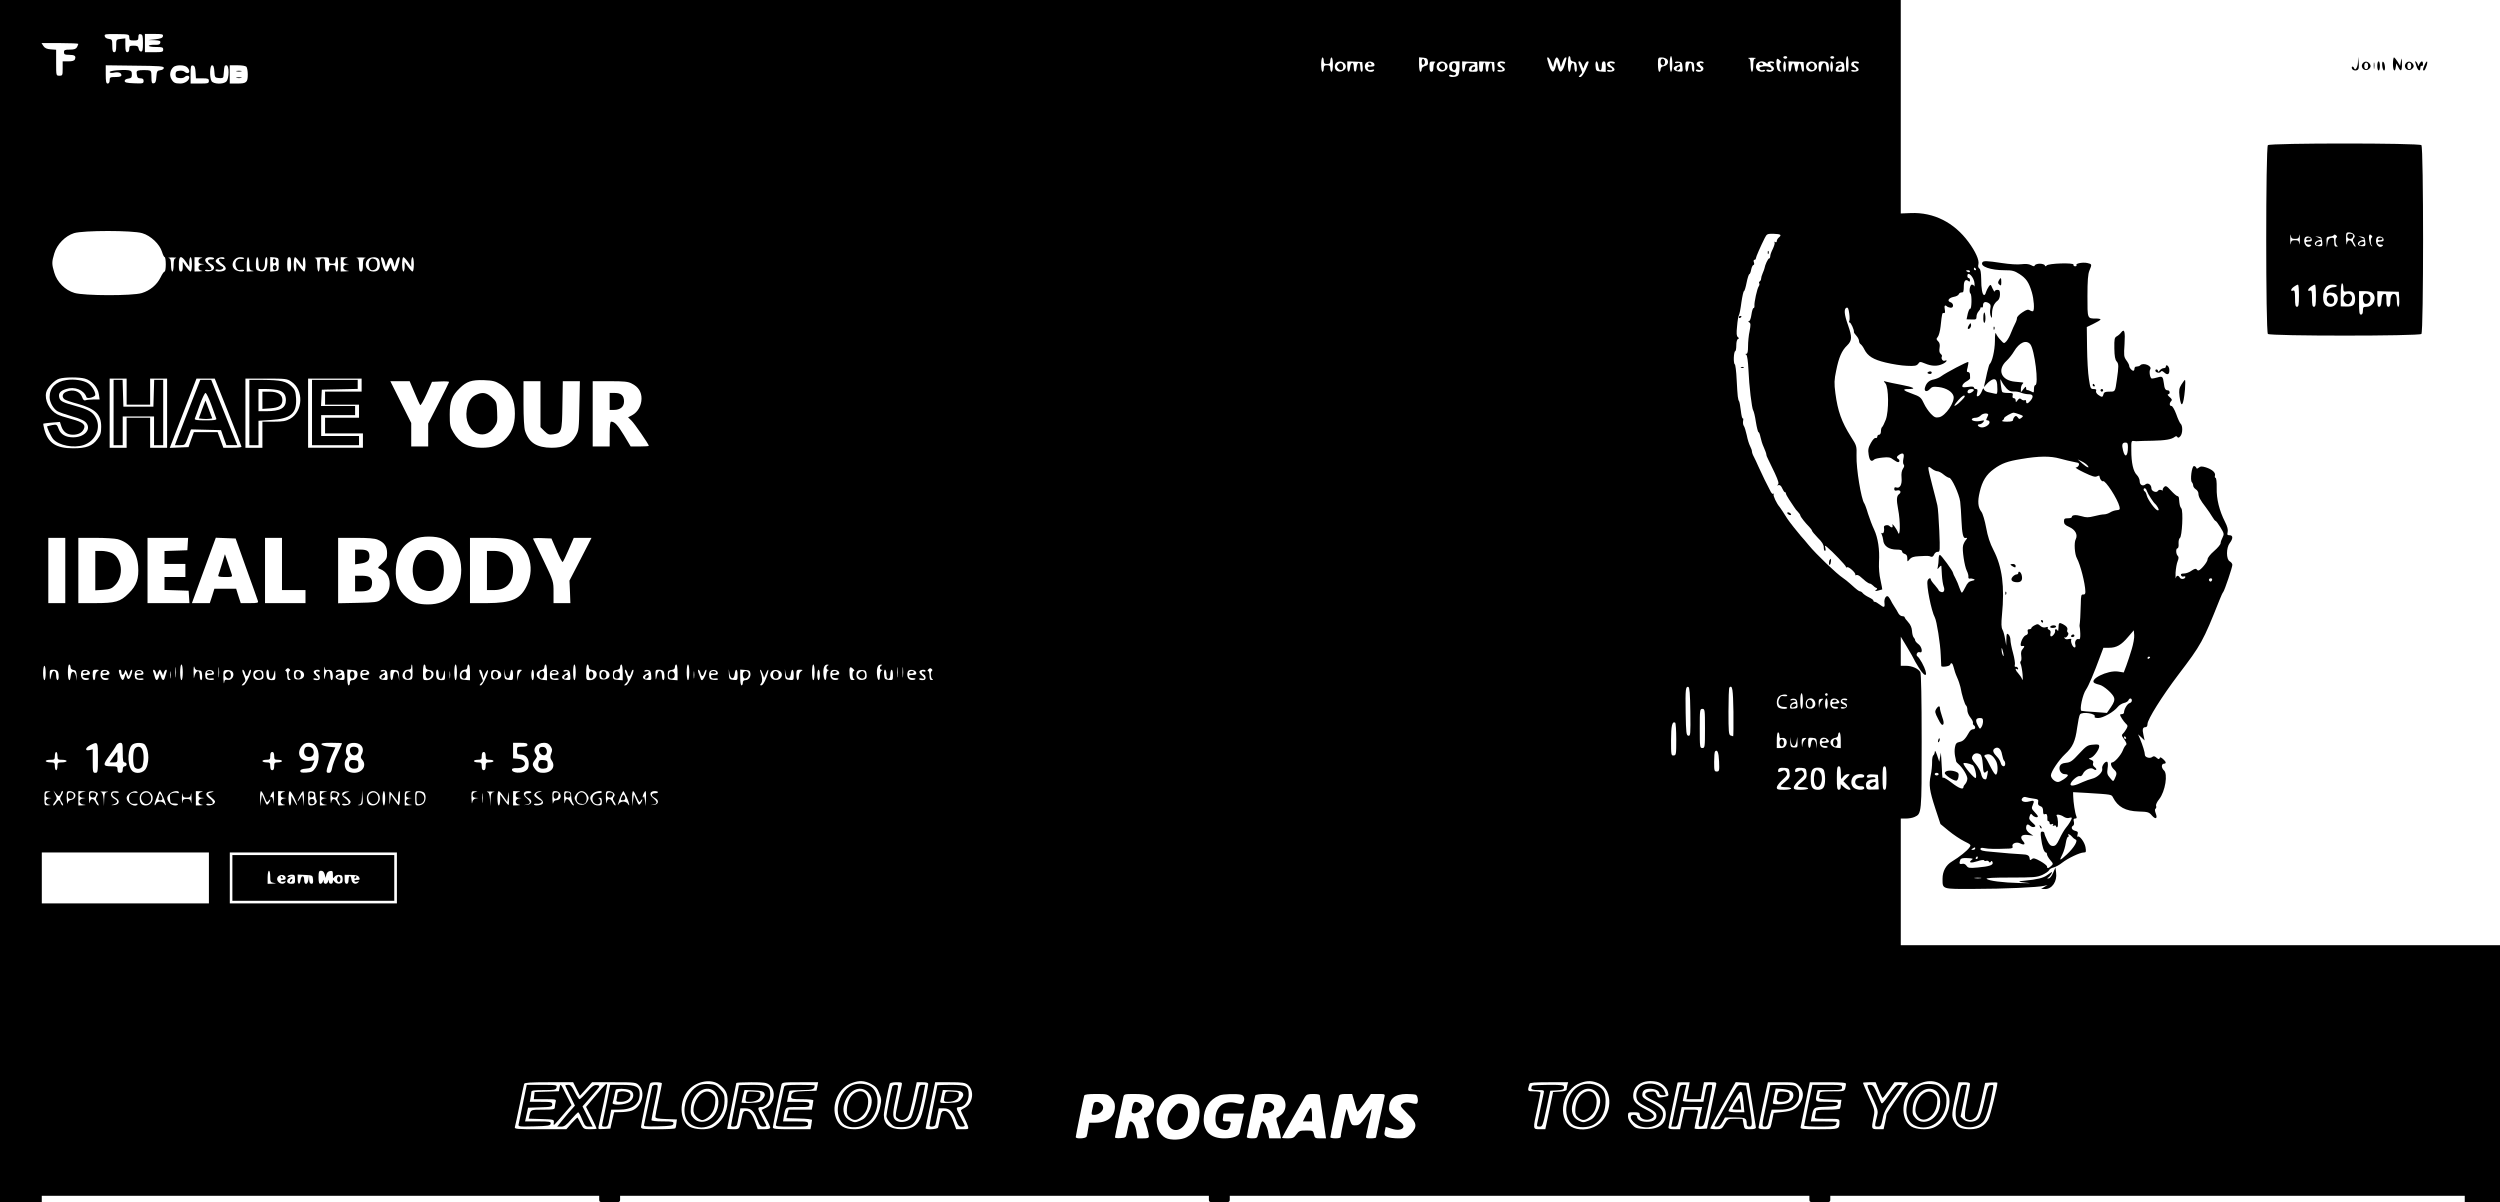 <?xml version="1.0" standalone="no"?>
<!DOCTYPE svg PUBLIC "-//W3C//DTD SVG 20010904//EN"
 "http://www.w3.org/TR/2001/REC-SVG-20010904/DTD/svg10.dtd">
<svg version="1.0" xmlns="http://www.w3.org/2000/svg"
 width="1915pt" height="921pt" viewBox="0 0 1915 921"
 preserveAspectRatio="xMidYMid meet">

<g transform="translate(0,921) scale(0.1,-0.1)"
fill="#000000" stroke="none">
<path d="M0 4605 l0 -4605 160 0 160 0 0 25 0 25 2135 0 2135 0 0 -25 c0 -25
1 -25 80 -25 79 0 80 0 80 25 l0 25 2255 0 2255 0 0 -25 c0 -25 1 -25 80 -25
79 0 80 0 80 25 l0 25 2220 0 2220 0 0 -25 c0 -25 1 -25 80 -25 79 0 80 0 80
25 l0 25 2430 0 2430 0 0 -25 0 -25 135 0 135 0 0 985 0 985 -2295 0 -2295 0
0 485 0 485 40 0 c21 0 51 5 65 12 55 25 55 24 55 578 0 332 -4 518 -10 531
-15 27 -63 49 -110 49 l-40 0 0 112 0 111 50 -83 c27 -46 50 -85 50 -88 0 -2
16 -31 36 -63 59 -97 81 -67 26 35 -12 22 -27 43 -33 47 -17 10 -3 40 16 33
26 -10 18 41 -10 62 -14 10 -25 24 -25 29 0 6 -5 16 -11 22 -6 6 -12 29 -13
50 -2 26 -11 47 -29 67 -15 16 -27 33 -27 37 0 5 -8 9 -18 9 -11 0 -24 10 -31
23 -6 12 -20 36 -31 52 -11 17 -23 37 -26 45 -4 8 -11 20 -17 27 -15 20 -37
-10 -32 -46 4 -36 -3 -38 -38 -11 -14 11 -30 20 -36 20 -6 0 -11 4 -11 10 0 5
-16 16 -35 25 -19 9 -39 23 -46 31 -6 8 -15 14 -20 14 -9 0 -24 11 -77 59 -16
15 -41 34 -54 43 -50 33 -205 181 -265 254 -18 22 -44 53 -59 69 -14 17 -38
46 -53 65 -14 19 -28 37 -31 40 -3 3 -11 14 -18 25 -34 54 -52 81 -59 90 -25
29 -52 88 -47 98 4 7 4 9 -1 5 -5 -5 -14 2 -21 15 -21 38 -71 140 -94 192 -12
28 -28 62 -36 77 -8 14 -14 32 -14 40 0 7 -6 25 -14 40 -8 15 -20 53 -26 85
-7 32 -17 64 -22 70 -6 7 -8 24 -6 38 3 13 2 22 -2 20 -5 -3 -11 23 -15 58 -4
34 -10 67 -13 72 -10 16 -12 34 -19 163 -3 67 -10 122 -15 122 -4 0 -8 23 -7
50 1 28 6 50 11 50 4 0 8 20 8 44 0 26 5 46 13 49 9 4 9 7 -1 15 -10 7 -12 27
-6 83 3 41 10 79 14 84 4 6 13 49 19 98 7 48 16 87 20 87 4 0 13 29 20 65 7
36 17 65 21 65 4 0 11 16 14 35 4 19 12 35 17 35 6 0 8 9 4 20 -4 11 -2 20 4
20 6 0 11 5 11 11 0 10 36 92 68 156 16 31 19 33 69 32 55 -2 63 -8 38 -29 -8
-7 -15 -19 -15 -27 0 -8 -5 -11 -12 -7 -6 4 -8 3 -5 -3 4 -6 -3 -27 -13 -49
-11 -21 -20 -46 -20 -56 0 -10 -4 -18 -9 -18 -8 0 -31 -49 -35 -75 -1 -5 -7
-23 -14 -38 -7 -16 -12 -34 -12 -42 0 -8 -5 -17 -10 -20 -6 -4 -8 -11 -4 -16
3 -5 1 -15 -4 -22 -12 -15 -36 -125 -33 -149 1 -10 -2 -18 -7 -18 -5 0 -12
-22 -16 -50 -4 -29 -12 -50 -19 -50 -8 0 -7 -3 2 -9 12 -8 12 -19 3 -67 -7
-31 -12 -84 -12 -116 0 -40 -4 -58 -12 -58 -10 0 -10 -2 -1 -8 6 -4 13 -49 16
-112 5 -126 26 -301 37 -315 4 -5 14 -45 20 -87 7 -43 16 -78 20 -78 4 0 11
-17 15 -37 4 -21 15 -57 26 -80 10 -23 19 -47 19 -53 0 -7 6 -24 14 -38 8 -15
31 -63 51 -106 29 -63 33 -81 23 -89 -10 -6 -9 -7 4 -3 12 3 21 -4 30 -25 7
-16 16 -29 20 -29 5 0 8 -4 8 -10 0 -5 11 -26 25 -47 14 -21 31 -47 38 -57 6
-11 20 -28 30 -38 9 -10 17 -21 17 -25 0 -10 38 -58 68 -88 12 -12 22 -26 22
-31 1 -5 21 -29 45 -54 32 -31 45 -53 45 -72 0 -16 4 -28 9 -28 5 0 7 10 3 23
-5 20 -4 21 13 7 40 -33 145 -142 145 -152 0 -5 4 -7 9 -3 12 7 67 -43 63 -57
-1 -5 2 -7 7 -3 6 3 20 -2 31 -12 12 -10 31 -26 42 -36 12 -9 25 -17 30 -17 5
0 16 -6 24 -14 7 -8 19 -17 26 -19 10 -4 9 -8 -2 -17 -12 -8 -8 -9 15 -4 17 4
31 8 33 9 1 1 -5 32 -13 70 -10 41 -14 95 -12 139 6 97 -8 186 -37 249 -14 29
-35 84 -47 122 -11 39 -25 75 -29 80 -23 31 -62 265 -59 364 2 74 1 78 -43
146 -72 114 -101 197 -119 333 -10 76 -9 102 6 173 20 101 43 154 84 193 38
37 39 65 6 158 -28 78 -32 123 -11 131 11 4 16 -7 21 -43 4 -27 4 -54 0 -60
-3 -5 -2 -10 3 -10 10 0 36 -58 33 -73 -1 -4 8 -17 19 -29 11 -12 20 -30 20
-39 0 -10 6 -22 13 -26 6 -4 19 -21 27 -38 27 -53 68 -79 164 -102 50 -12 123
-24 163 -25 60 -3 74 0 86 15 12 18 15 18 52 3 50 -21 93 -23 133 -5 31 13 47
37 18 26 -15 -6 -30 18 -21 33 3 4 -2 13 -9 19 -10 8 -13 23 -9 46 4 24 1 39
-11 51 -15 14 -15 19 -3 33 8 9 18 45 22 81 11 103 12 105 25 102 9 -2 11 6 7
28 -6 28 1 38 17 23 3 -4 15 -8 26 -10 27 -4 27 33 1 42 -29 9 -15 33 24 41
19 3 36 12 39 20 3 8 12 14 21 14 16 0 17 5 18 55 1 34 15 49 34 33 10 -8 13
-6 13 6 0 9 -4 16 -10 16 -5 0 -10 7 -10 15 0 45 52 -8 55 -57 1 -18 0 -27 -2
-20 -3 6 -11 12 -18 12 -16 0 -25 -57 -11 -69 12 -10 9 -124 -3 -116 -4 2 -12
-15 -18 -38 l-9 -43 38 -1 c34 -2 38 1 38 22 0 13 7 30 15 39 8 8 15 20 15 26
0 6 5 8 10 5 6 -3 10 3 10 14 0 27 15 34 41 21 17 -10 20 -18 15 -44 -4 -18
-2 -44 3 -57 9 -21 10 -19 10 19 1 45 15 79 44 100 10 8 17 26 17 48 0 27 -4
34 -20 34 -11 0 -20 -6 -21 -12 0 -7 -7 3 -16 22 -14 33 -15 34 -29 15 -8 -11
-17 -30 -21 -42 -3 -13 -9 -23 -14 -23 -14 0 -23 49 -23 125 -1 47 -5 73 -14
78 -9 6 -11 18 -7 34 7 30 -22 96 -76 169 -110 150 -267 229 -442 222 l-77 -3
0 818 0 817 -7280 0 -7280 0 0 -4605z m990 4319 c0 -21 5 -24 35 -24 31 0 35
3 35 26 0 19 4 25 18 22 14 -3 17 -14 17 -68 0 -51 -3 -65 -15 -65 -8 0 -16
10 -18 23 -3 18 -10 22 -38 22 -30 0 -34 -3 -34 -25 0 -16 -6 -25 -15 -25 -11
0 -15 13 -15 53 l0 53 -35 -4 c-35 -4 -35 -5 -35 -53 0 -37 -4 -49 -15 -49
-11 0 -15 12 -15 49 0 47 -2 50 -27 53 -17 2 -29 10 -31 21 -3 16 5 17 92 16
94 -1 96 -2 96 -25z m258 9 c-2 -14 -17 -19 -58 -24 l-55 -6 48 -1 c40 -2 48
-5 45 -19 -3 -14 -13 -18 -46 -16 -23 0 -42 -3 -42 -8 0 -5 25 -9 55 -9 48 0
55 -2 55 -20 0 -18 -7 -20 -70 -20 l-70 0 0 70 0 70 71 0 c62 0 70 -2 67 -17z
m-648 -59 c0 -3 -5 -14 -10 -25 -8 -14 -21 -19 -55 -19 -38 0 -45 -3 -45 -20
0 -17 7 -20 39 -20 43 0 55 -9 45 -34 -4 -11 -19 -16 -50 -16 l-44 0 0 -55 c0
-52 -1 -55 -25 -55 -25 0 -25 0 -25 99 l0 100 -41 3 c-30 2 -46 9 -57 26 l-14
22 141 0 c77 0 141 -3 141 -6z m11430 -113 c0 -13 8 -21 23 -23 18 -2 23 -10
25 -40 2 -22 -1 -38 -7 -38 -6 0 -11 16 -11 36 0 45 -24 42 -28 -4 -6 -56 -22
-34 -22 28 0 33 4 60 10 60 6 0 10 -9 10 -19z m780 -41 c0 -33 -4 -60 -10 -60
-6 0 -10 27 -10 60 0 33 4 60 10 60 6 0 10 -27 10 -60z m880 50 c0 -5 -7 -10
-15 -10 -8 0 -15 5 -15 10 0 6 7 10 15 10 8 0 15 -4 15 -10z m360 0 c0 -5 -7
-10 -15 -10 -8 0 -15 5 -15 10 0 6 7 10 15 10 8 0 15 -4 15 -10z m110 -50 c0
-33 -4 -60 -10 -60 -6 0 -10 27 -10 60 0 33 4 60 10 60 6 0 10 -27 10 -60z
m-4020 25 c0 -20 5 -25 25 -25 20 0 25 5 25 25 0 14 5 25 10 25 6 0 10 -25 10
-55 0 -30 -4 -55 -10 -55 -5 0 -10 11 -10 25 0 20 -5 25 -25 25 -20 0 -25 -5
-25 -25 0 -14 -4 -25 -10 -25 -5 0 -10 25 -10 55 0 30 5 55 10 55 6 0 10 -11
10 -25z m798 -7 c3 -22 -2 -29 -22 -34 -17 -4 -26 -13 -26 -25 0 -10 -4 -19
-10 -19 -5 0 -10 25 -10 56 l0 55 33 -3 c26 -2 33 -8 35 -30z m944 -5 l15 -38
8 38 c4 20 13 37 20 37 7 0 17 -17 22 -37 l9 -38 13 38 c7 20 17 37 22 37 11
0 12 3 -6 -58 -19 -61 -40 -67 -51 -14 l-8 37 -10 -37 c-13 -53 -32 -47 -51
14 -18 61 -17 58 -6 58 4 0 15 -17 23 -37z m889 21 c16 -20 1 -48 -30 -52 -13
-2 -21 -11 -21 -23 0 -10 -4 -19 -10 -19 -5 0 -10 25 -10 55 0 54 1 55 29 55
16 0 34 -7 42 -16z m677 9 c-14 -3 -18 -15 -18 -54 0 -27 -4 -49 -10 -49 -5 0
-10 22 -10 49 0 39 -4 51 -17 54 -10 3 2 5 27 5 25 0 37 -2 28 -5z m188 -18
c9 -8 11 -15 5 -15 -15 0 -14 -57 2 -64 6 -3 3 -5 -8 -3 -14 2 -22 12 -25 37
-6 34 -3 60 7 60 2 0 11 -7 19 -15z m-3332 -27 c15 -24 -3 -52 -37 -56 -33 -4
-53 28 -37 59 14 25 58 23 74 -3z m134 -20 c2 -22 -1 -38 -7 -38 -6 0 -11 16
-11 36 0 45 -24 42 -28 -4 -4 -44 -22 -40 -22 4 0 45 -24 42 -28 -4 -5 -46
-22 -39 -22 8 l0 40 58 -2 57 -3 3 -37z m90 20 c3 -14 -3 -18 -27 -18 -24 0
-29 -4 -24 -16 4 -11 13 -14 30 -9 16 4 22 2 18 -5 -11 -18 -54 -11 -65 10
-16 31 4 62 38 58 16 -2 28 -10 30 -20z m465 15 c-7 -2 -13 -20 -13 -39 0 -24
-5 -34 -15 -34 -11 0 -15 11 -15 40 0 37 2 40 28 39 15 0 21 -3 15 -6z m91
-15 c15 -24 -3 -52 -37 -56 -33 -4 -53 28 -37 59 14 25 58 23 74 -3z m96 -26
c0 -26 -5 -53 -12 -60 -15 -15 -68 -16 -68 -1 0 6 9 8 21 4 14 -5 25 -2 30 6
6 10 1 15 -19 19 -19 4 -28 12 -30 28 -6 39 5 52 43 52 l35 0 0 -48z m138 6
c3 -38 3 -38 -33 -38 -32 0 -36 3 -33 22 2 14 12 24 28 28 31 7 15 17 -25 16
-26 -1 -30 -5 -33 -33 -5 -47 -22 -41 -22 7 l0 40 58 -3 57 -2 3 -37z m130 0
c2 -22 -1 -38 -7 -38 -6 0 -11 16 -11 35 0 19 -4 35 -9 35 -11 0 -21 -25 -21
-51 0 -10 -4 -19 -10 -19 -5 0 -10 16 -10 35 0 19 -4 35 -10 35 -5 0 -10 -16
-10 -35 0 -24 -5 -35 -15 -35 -11 0 -15 11 -15 40 l0 40 58 -2 57 -3 3 -37z
m82 31 c0 -6 -9 -8 -20 -4 -27 8 -26 -9 2 -27 12 -8 18 -19 14 -26 -8 -14 -56
-16 -56 -3 0 5 9 7 20 4 11 -3 20 -1 20 5 0 6 -9 14 -20 17 -20 6 -26 25 -13
38 10 11 53 8 53 -4z m588 -16 l10 -28 11 28 c6 15 15 27 21 27 14 0 13 -2
-14 -65 -16 -34 -31 -55 -41 -55 -15 0 -15 1 -1 16 19 19 19 14 1 57 -18 42
-18 47 -6 47 5 0 14 -12 19 -27z m124 -5 c4 -46 28 -49 28 -4 0 25 4 36 15 36
11 0 15 -11 15 -41 l0 -40 -37 3 c-36 3 -38 5 -41 41 -2 20 1 37 7 37 5 0 11
-14 13 -32z m128 21 c0 -6 -9 -8 -20 -4 -27 8 -26 -9 2 -27 12 -8 18 -19 14
-26 -8 -14 -56 -16 -56 -3 0 5 9 7 20 4 11 -3 20 -1 20 5 0 6 -9 14 -20 17
-20 6 -26 25 -13 38 10 11 53 8 53 -4z m518 -32 c3 -38 3 -38 -30 -35 -42 4
-51 34 -14 44 14 3 26 11 26 16 0 6 -9 8 -20 5 -11 -3 -20 -1 -20 5 0 5 12 8
28 6 23 -3 27 -8 30 -41z m90 1 c2 -22 -1 -38 -7 -38 -6 0 -11 16 -11 36 0 45
-24 42 -28 -4 -5 -46 -22 -39 -22 9 0 39 1 40 33 37 29 -3 32 -6 35 -40z m72
32 c0 -5 -7 -7 -15 -4 -20 8 -19 -13 2 -24 23 -14 9 -42 -22 -42 -14 0 -25 5
-25 11 0 6 9 8 20 4 26 -8 26 11 0 25 -25 14 -15 40 16 40 13 0 24 -4 24 -10z
m478 -2 c9 -9 12 -9 12 0 0 7 11 12 25 12 14 0 25 -4 25 -10 0 -5 -7 -7 -15
-4 -20 8 -19 -13 2 -24 23 -14 9 -42 -22 -42 -14 0 -25 5 -25 11 0 6 9 8 20 4
11 -4 20 -2 20 4 0 17 -33 28 -67 22 -25 -5 -30 -9 -24 -20 5 -8 16 -11 25 -8
9 4 16 2 16 -3 0 -14 -44 -12 -58 2 -26 26 -6 68 33 68 12 0 26 -5 33 -12z
m152 -28 c0 -22 -4 -40 -10 -40 -5 0 -10 18 -10 40 0 22 5 40 10 40 6 0 10
-18 10 -40z m138 -2 c2 -21 -1 -38 -7 -38 -5 0 -11 15 -13 33 -2 17 -7 32 -13
32 -5 0 -11 -15 -13 -32 -2 -18 -7 -33 -12 -33 -5 0 -10 15 -12 33 -2 17 -7
32 -13 32 -5 0 -11 -15 -13 -32 -5 -47 -22 -41 -22 7 l0 40 58 -2 57 -3 3 -37z
m96 20 c15 -24 -3 -52 -37 -56 -33 -4 -53 28 -37 59 14 25 58 23 74 -3z m90 6
c9 -25 7 -64 -4 -64 -5 0 -10 13 -10 29 0 17 -5 33 -11 37 -14 8 -29 -14 -29
-43 0 -13 -4 -23 -10 -23 -5 0 -10 18 -10 40 0 39 1 40 34 40 22 0 36 -6 40
-16z m36 -24 c0 -22 -4 -40 -10 -40 -5 0 -10 18 -10 40 0 22 5 40 10 40 6 0
10 -18 10 -40z m88 -2 c3 -38 3 -38 -33 -38 -32 0 -36 3 -33 22 2 14 12 24 28
28 15 4 20 9 13 13 -6 4 -19 4 -29 0 -12 -4 -15 -3 -10 6 4 7 20 11 34 9 23
-3 27 -8 30 -40z m112 31 c0 -6 -9 -8 -20 -4 -27 8 -26 -9 2 -27 12 -8 18 -19
14 -26 -8 -14 -56 -16 -56 -3 0 5 9 7 20 4 11 -3 20 -1 20 5 0 6 -9 14 -20 17
-20 6 -26 25 -13 38 10 11 53 8 53 -4z m-12985 -39 c0 -9 -11 -16 -27 -18 -24
-3 -27 -8 -30 -50 -2 -35 -7 -48 -20 -50 -15 -3 -18 4 -18 47 0 47 -2 50 -27
53 -16 2 -42 1 -59 0 -27 -3 -30 -7 -26 -33 3 -23 9 -29 28 -29 18 0 24 -6 24
-20 0 -19 -5 -21 -72 -18 -57 2 -73 6 -73 18 0 9 11 16 28 18 22 3 27 8 27 32
0 23 -5 28 -27 32 -47 6 -143 -3 -143 -14 0 -6 12 -8 30 -5 36 8 60 0 60 -19
0 -10 -13 -14 -45 -14 -41 0 -45 -2 -45 -25 0 -16 -6 -25 -15 -25 -12 0 -15
14 -15 70 l0 70 223 -3 c190 -2 222 -4 222 -17z m179 4 c9 -8 16 -22 16 -30 0
-17 -21 -19 -37 -3 -6 6 -23 9 -39 7 -23 -2 -29 -8 -29 -28 0 -20 6 -26 29
-28 16 -2 33 1 39 7 15 15 37 14 37 -1 0 -25 -34 -48 -69 -48 -42 0 -54 7 -70
38 -14 27 -8 63 15 86 20 21 88 21 108 0z m64 -37 l3 -47 50 0 c42 0 49 -3 49
-20 0 -18 -7 -20 -70 -20 l-70 0 0 71 c0 62 2 70 18 67 13 -2 18 -15 20 -51z
m144 6 c3 -46 4 -48 36 -51 21 -2 32 1 33 10 1 7 2 24 4 38 3 46 5 50 20 50
22 0 21 -103 -1 -124 -23 -24 -100 -21 -114 3 -16 31 -13 121 4 121 11 0 16
-14 18 -47z m246 35 c5 -7 10 -33 10 -58 0 -61 -10 -70 -79 -70 l-59 0 0 70 0
70 59 0 c35 0 63 -5 69 -12z m-799 -1274 c66 -19 134 -84 152 -143 7 -23 16
-41 21 -41 4 0 8 -25 8 -55 0 -30 -4 -55 -9 -55 -5 0 -19 -20 -31 -45 -28 -57
-81 -101 -144 -120 -72 -22 -442 -21 -515 1 -72 21 -134 83 -155 155 -20 66
-20 82 0 148 20 69 84 134 151 155 71 22 449 22 522 0z m259 -191 c-14 -3 -18
-15 -18 -54 0 -27 -4 -49 -10 -49 -5 0 -10 22 -10 49 0 39 -4 51 -17 54 -10 3
2 5 27 5 25 0 37 -2 28 -5z m77 -30 l25 -38 0 38 c0 20 5 37 10 37 6 0 10 -25
10 -55 0 -30 -4 -55 -10 -55 -5 0 -21 17 -35 37 l-25 38 0 -38 c0 -26 -4 -37
-15 -37 -12 0 -15 13 -15 55 0 67 17 73 55 18z m118 30 c-15 -3 -23 -12 -23
-24 0 -13 7 -19 23 -20 l22 -2 -22 -4 c-14 -3 -23 -12 -23 -23 0 -11 9 -20 23
-23 13 -3 8 -5 -15 -6 l-38 -1 0 55 0 55 38 -1 c23 -1 28 -3 15 -6z m97 -3 c0
-5 -10 -9 -21 -7 -32 3 -35 -21 -4 -35 38 -17 31 -52 -12 -56 -18 -2 -33 1
-33 6 0 5 11 7 25 4 34 -6 33 16 -2 44 -34 27 -26 54 17 54 16 0 30 -4 30 -10z
m80 1 c0 -5 -8 -7 -19 -4 -32 8 -33 -14 -1 -37 33 -24 39 -45 14 -54 -25 -10
-64 -7 -64 4 0 6 10 8 24 4 24 -6 51 16 28 24 -6 2 -22 12 -34 22 -19 15 -20
20 -9 34 14 17 61 22 61 7z m150 0 c0 -4 -11 -6 -24 -4 -33 7 -53 -29 -37 -64
9 -20 17 -24 36 -20 14 2 25 0 25 -4 0 -15 -53 -10 -72 8 -36 32 -8 93 43 93
16 0 29 -4 29 -9z m40 -40 c0 -43 3 -50 23 -54 16 -3 13 -5 -10 -6 l-33 -1 0
55 c0 30 5 55 10 55 6 0 10 -22 10 -49z m70 4 c0 -33 5 -47 16 -52 21 -8 34
14 34 60 0 20 5 37 11 37 6 0 9 -19 7 -46 -3 -53 -21 -70 -61 -60 -25 6 -27
11 -27 56 0 28 5 50 10 50 6 0 10 -20 10 -45z m155 -10 c0 -49 -1 -50 -32 -53
l-33 -3 0 56 0 56 33 -3 c31 -3 32 -4 32 -53z m95 0 c0 -42 -3 -55 -15 -55
-12 0 -15 13 -15 55 0 42 3 55 15 55 12 0 15 -13 15 -55z m65 18 l25 -38 0 38
c0 20 5 37 10 37 6 0 10 -25 10 -55 0 -30 -4 -55 -10 -55 -5 0 -21 17 -35 37
l-25 38 0 -38 c0 -20 -4 -37 -10 -37 -5 0 -10 25 -10 55 0 30 4 55 10 55 5 0
21 -17 35 -37z m225 12 c0 -20 5 -25 25 -25 20 0 25 5 25 25 0 14 5 25 10 25
6 0 10 -25 10 -55 0 -30 -4 -55 -10 -55 -5 0 -10 11 -10 25 0 20 -5 25 -25 25
-20 0 -25 -5 -25 -25 0 -16 -6 -25 -15 -25 -11 0 -15 12 -15 50 0 43 -3 50
-20 50 -17 0 -20 -7 -20 -50 0 -27 -4 -50 -10 -50 -5 0 -10 22 -10 49 0 39 -4
51 -17 54 -10 3 10 5 45 6 60 1 62 0 62 -24z m133 18 c-15 -3 -23 -12 -23 -24
0 -13 7 -19 23 -20 l22 -2 -22 -4 c-34 -6 -30 -41 5 -46 22 -3 20 -4 -10 -6
l-38 -1 0 55 0 55 33 -1 c23 -1 26 -3 10 -6z m145 0 c-14 -3 -18 -15 -18 -54
0 -37 -4 -49 -15 -49 -11 0 -15 12 -15 49 0 39 -4 51 -17 54 -10 3 5 5 32 5
28 0 42 -2 33 -5z m100 -5 c7 -7 12 -26 12 -43 0 -37 -16 -55 -49 -55 -52 0
-78 54 -44 92 18 20 63 24 81 6z m49 -25 l9 -38 13 38 c15 45 31 44 45 -4 l9
-34 10 38 c5 20 15 37 22 37 10 0 9 -12 -3 -55 -17 -62 -37 -71 -51 -22 l-9
32 -12 -32 c-17 -47 -33 -41 -51 22 -13 43 -14 55 -4 55 7 0 17 -17 22 -37z
m178 0 l25 -38 0 38 c0 20 5 37 10 37 6 0 10 -25 10 -55 0 -30 -4 -55 -10 -55
-5 0 -21 17 -35 37 l-25 38 0 -38 c0 -20 -4 -37 -10 -37 -5 0 -10 25 -10 55 0
30 4 55 10 55 5 0 21 -17 35 -37z m12010 -53 c3 -5 1 -10 -4 -10 -6 0 -11 5
-11 10 0 6 2 10 4 10 3 0 8 -4 11 -10z m-45 -20 c0 -5 -7 -7 -15 -4 -8 4 -15
8 -15 10 0 2 7 4 15 4 8 0 15 -4 15 -10z m-14440 -820 c52 -14 100 -68 107
-119 l6 -41 -46 0 c-25 0 -53 -3 -61 -6 -12 -4 -19 2 -27 24 -16 46 -71 64
-124 40 -27 -12 -33 -39 -12 -56 6 -6 52 -22 101 -35 138 -39 181 -81 181
-176 0 -48 -5 -64 -29 -95 -40 -53 -84 -70 -186 -70 -130 0 -192 40 -220 143
-6 23 -10 44 -8 46 2 1 31 5 65 8 l62 5 11 -34 c14 -42 44 -64 88 -64 40 0 68
14 82 40 20 36 -3 56 -92 80 -46 12 -95 28 -109 36 -60 31 -100 109 -85 169 9
37 64 94 100 104 42 13 153 13 196 1z m320 -100 l0 -100 90 0 90 0 0 100 0
100 65 0 65 0 0 -265 0 -265 -65 0 -65 0 0 115 0 115 -90 0 -90 0 0 -115 0
-115 -65 0 -65 0 0 265 0 265 65 0 65 0 0 -100z m778 -158 c56 -141 102 -260
102 -264 0 -5 -31 -8 -69 -8 l-70 0 -22 60 -22 60 -91 0 -91 0 -21 -57 -20
-58 -72 -3 -72 -3 19 48 c10 26 57 146 102 265 l84 218 70 0 70 0 103 -258z
m483 235 c97 -64 91 -228 -9 -285 -33 -18 -55 -22 -126 -22 l-86 0 0 -100 0
-100 -65 0 -65 0 0 265 0 265 159 0 c148 0 160 -1 192 -23z m539 -27 l0 -50
-140 0 -140 0 0 -50 0 -50 130 0 130 0 0 -50 0 -50 -130 0 -130 0 0 -60 0 -60
145 0 145 0 0 -55 0 -55 -210 0 -210 0 0 265 0 265 205 0 205 0 0 -50z m1066
5 c72 -45 109 -121 108 -224 0 -91 -26 -152 -84 -205 -45 -40 -93 -56 -171
-56 -101 0 -169 37 -216 118 -25 42 -28 57 -28 137 0 101 17 144 77 202 52 51
92 64 184 61 70 -3 87 -7 130 -33z m-661 -62 c20 -49 40 -92 44 -96 4 -4 26
34 49 85 l41 93 65 3 c36 2 66 0 66 -4 0 -3 -36 -76 -80 -162 l-80 -156 0 -88
0 -88 -65 0 -65 0 0 90 0 90 -80 160 -80 160 74 0 74 0 37 -87z m965 -89 l0
-176 30 -30 c27 -26 36 -30 67 -25 66 11 68 17 71 222 l3 185 65 0 66 0 -4
-187 c-3 -179 -4 -190 -28 -232 -36 -64 -92 -91 -184 -91 -114 1 -174 38 -204
129 -7 21 -12 103 -12 207 l0 174 65 0 65 0 0 -176z m699 158 c51 -25 76 -65
75 -117 -1 -53 -29 -102 -71 -125 l-32 -17 25 -24 c23 -21 134 -183 134 -194
0 -3 -31 -5 -69 -5 l-70 0 -51 85 c-48 79 -72 105 -99 105 -7 0 -11 -34 -11
-95 l0 -95 -65 0 -65 0 0 250 0 250 133 0 c106 0 139 -3 166 -18z m-1444
-1191 c89 -41 137 -123 138 -236 0 -164 -97 -265 -254 -265 -75 0 -119 14
-166 55 -60 51 -86 119 -81 214 6 115 52 191 143 232 55 25 166 25 220 0z
m-2895 -241 l0 -250 -65 0 -65 0 0 250 0 250 65 0 65 0 0 -250z m401 240 c93
-26 148 -98 157 -206 7 -94 -11 -149 -72 -209 -65 -65 -101 -75 -260 -75
l-126 0 0 250 0 250 133 0 c72 0 148 -5 168 -10z m537 -37 l-3 -48 -87 -3 -88
-3 0 -49 0 -50 80 0 80 0 0 -50 0 -50 -80 0 -80 0 0 -50 0 -49 93 -3 92 -3 3
-47 3 -48 -160 0 -161 0 0 250 0 250 156 0 155 0 -3 -47z m449 -188 c46 -126
85 -238 88 -247 6 -16 -1 -18 -62 -18 l-69 0 -18 55 -17 55 -84 0 -83 0 -17
-55 -18 -55 -68 0 -69 0 36 98 c20 53 61 166 91 250 l56 153 76 -3 76 -3 82
-230z m273 35 l0 -200 90 0 90 0 0 -50 0 -50 -155 0 -155 0 0 250 0 250 65 0
65 0 0 -200z m733 186 c51 -21 72 -52 72 -103 0 -39 -5 -49 -38 -79 -37 -34
-37 -35 -15 -43 46 -18 73 -59 73 -111 0 -52 -19 -87 -69 -124 -24 -19 -44
-21 -177 -24 l-149 -3 0 250 0 251 135 0 c92 0 146 -4 168 -14z m1023 -1 c129
-38 187 -204 122 -346 -49 -108 -116 -138 -305 -139 l-133 0 0 250 0 250 133
0 c88 0 150 -5 183 -15z m348 -82 c21 -51 42 -90 46 -88 4 2 25 45 46 95 l39
90 68 0 68 0 -84 -164 -85 -164 4 -86 3 -86 -65 0 -64 0 0 84 c0 83 0 83 -76
242 -42 87 -78 163 -81 167 -3 4 28 7 68 5 l73 -3 40 -92z m-3724 -892 c0 -13
8 -21 23 -23 18 -2 22 -10 24 -43 l1 -40 -6 35 c-9 46 -36 47 -40 3 -6 -57
-22 -36 -22 27 0 33 4 60 10 60 6 0 10 -9 10 -19z m807 -73 c-2 -18 -4 -4 -4
32 0 36 2 50 4 33 2 -18 2 -48 0 -65z m53 32 c0 -33 -4 -60 -10 -60 -6 0 -10
27 -10 60 0 33 4 60 10 60 6 0 10 -27 10 -60z m120 15 c22 0 25 -5 28 -37 2
-22 -1 -38 -7 -38 -6 0 -11 16 -11 35 0 52 -32 41 -43 -15 -2 -14 -4 4 -4 40
-1 37 2 54 6 40 4 -18 13 -25 31 -25z m157 -47 c-2 -18 -4 -4 -4 32 0 36 2 50
4 33 2 -18 2 -48 0 -65z m835 50 c11 3 24 -1 29 -9 12 -19 11 -69 -1 -69 -5 0
-10 16 -10 35 0 43 -27 49 -36 8 -11 -51 -12 -48 -12 17 1 36 3 53 5 39 3 -21
8 -26 25 -21z m648 -16 c0 -56 -1 -58 -29 -60 -39 -3 -58 21 -43 53 8 17 20
25 37 25 18 0 25 5 25 20 0 11 2 20 5 20 3 0 5 -26 5 -58z m100 39 c0 -14 8
-21 28 -23 54 -6 37 -78 -19 -78 -29 0 -29 1 -29 60 0 33 4 60 10 60 6 0 10
-9 10 -19z m240 -41 c0 -33 -4 -60 -10 -60 -6 0 -10 27 -10 60 0 33 4 60 10
60 6 0 10 -27 10 -60z m100 -1 l0 -60 -37 3 c-31 2 -39 7 -41 26 -4 28 14 52
39 52 12 0 19 7 19 20 0 11 5 20 10 20 6 0 10 -27 10 -61z m590 0 l0 -60 -31
3 c-58 6 -66 68 -10 76 13 2 21 11 21 23 0 10 5 19 10 19 6 0 10 -27 10 -61z
m220 1 c0 -33 -4 -60 -10 -60 -6 0 -10 27 -10 60 0 33 4 60 10 60 6 0 10 -27
10 -60z m100 41 c0 -14 8 -21 28 -23 54 -6 37 -78 -19 -78 -29 0 -29 1 -29 60
0 33 4 60 10 60 6 0 10 -9 10 -19z m260 -42 l0 -60 -37 3 c-36 3 -38 5 -38 38
0 31 3 35 28 38 19 2 27 9 27 23 0 10 5 19 10 19 6 0 10 -27 10 -61z m420 0
l0 -60 -37 3 c-36 3 -38 5 -38 38 0 31 3 35 28 38 19 2 27 9 27 23 0 10 5 19
10 19 6 0 10 -27 10 -61z m90 1 c0 -33 -4 -60 -10 -60 -6 0 -10 27 -10 60 0
33 4 60 10 60 6 0 10 -27 10 -60z m960 0 c0 -33 -4 -60 -10 -60 -6 0 -10 27
-10 60 0 33 4 60 10 60 6 0 10 -27 10 -60z m103 53 c-7 -2 -13 -11 -13 -19 0
-8 6 -14 13 -15 10 0 10 -2 0 -6 -7 -2 -13 -20 -13 -39 0 -47 -17 -43 -22 6
-5 50 6 80 29 79 11 0 13 -3 6 -6z m410 0 c-7 -2 -13 -11 -13 -19 0 -8 6 -14
13 -15 10 0 10 -2 0 -6 -7 -2 -13 -20 -13 -39 0 -47 -17 -43 -22 6 -5 50 6 80
29 79 11 0 13 -3 6 -6z m124 -85 c-2 -18 -4 -4 -4 32 0 36 2 50 4 33 2 -18 2
-48 0 -65z m40 0 c-2 -18 -4 -4 -4 32 0 36 2 50 4 33 2 -18 2 -48 0 -65z
m-6567 27 c0 -30 -4 -55 -10 -55 -5 0 -10 25 -10 55 0 30 5 55 10 55 6 0 10
-25 10 -55z m1869 17 c-14 -5 -11 -60 4 -65 7 -3 5 -6 -5 -6 -14 -1 -18 7 -18
34 0 19 -5 35 -10 35 -7 0 -6 5 2 13 9 10 16 11 24 3 7 -6 8 -12 3 -14z m4317
13 c9 -8 11 -15 5 -15 -15 0 -14 -57 2 -63 6 -3 2 -6 -9 -6 -18 -1 -23 6 -26
38 -5 61 2 73 28 46z m603 -13 c-14 -5 -11 -60 4 -65 7 -3 5 -6 -5 -6 -14 -1
-18 7 -18 34 0 19 -5 35 -10 35 -7 0 -6 5 2 13 9 10 16 11 24 3 7 -6 8 -12 3
-14z m-6695 -8 c9 -25 7 -64 -4 -64 -5 0 -10 16 -10 35 0 43 -27 49 -36 8 -10
-48 -12 -49 -13 -5 -1 40 0 42 28 42 17 0 31 -6 35 -16z m244 -6 c3 -14 -3
-18 -28 -18 -21 0 -30 -4 -27 -12 2 -7 16 -13 30 -13 15 1 23 -3 18 -8 -5 -5
-19 -7 -32 -5 -25 3 -36 34 -25 64 8 21 60 14 64 -8z m60 11 c-11 -6 -18 -22
-18 -39 0 -17 -4 -30 -10 -30 -5 0 -10 18 -10 40 0 37 2 40 28 40 23 -1 24 -2
10 -11z m90 -11 c3 -14 -3 -18 -28 -18 -21 0 -30 -4 -27 -12 2 -7 16 -13 30
-13 15 1 23 -3 18 -8 -5 -5 -19 -7 -32 -5 -25 3 -36 34 -25 64 8 21 60 14 64
-8z m92 2 c0 -27 16 -25 25 3 6 21 7 21 19 -7 l13 -29 7 27 c3 14 11 26 16 26
5 0 3 -17 -4 -37 -14 -42 -28 -46 -37 -11 -6 23 -6 22 -14 -4 -10 -37 -21 -35
-34 3 -14 39 -14 49 -1 49 6 0 10 -9 10 -20z m168 -2 c3 -14 -3 -18 -27 -18
-24 0 -29 -4 -24 -16 4 -10 14 -14 29 -11 13 2 24 0 24 -5 0 -5 -15 -8 -32 -6
-28 3 -34 7 -36 32 -2 16 2 33 10 37 20 14 52 6 56 -13z m96 0 l7 -23 9 23 c5
12 12 22 15 22 3 0 10 -10 15 -22 l9 -23 7 23 c3 12 11 22 16 22 6 0 7 -7 4
-16 -3 -9 -9 -27 -12 -40 -8 -32 -20 -30 -31 3 l-10 28 -6 -28 c-9 -33 -23
-35 -31 -3 -3 13 -9 31 -12 40 -3 9 -2 16 4 16 5 0 13 -10 16 -22z m113 -40
c-2 -13 -4 -3 -4 22 0 25 2 35 4 23 2 -13 2 -33 0 -45z m331 40 c3 -14 -3 -18
-27 -18 -24 0 -29 -4 -24 -16 4 -10 14 -14 29 -11 13 2 24 0 24 -5 0 -5 -15
-8 -32 -6 -28 3 -34 7 -36 32 -2 16 2 33 10 37 20 14 52 6 56 -13z m142 7 c21
-25 -4 -69 -35 -63 -20 4 -25 0 -28 -21 -2 -14 -5 1 -6 34 -1 60 -1 61 28 63
16 1 34 -5 41 -13z m96 -10 c3 -14 10 -25 14 -25 4 0 11 11 14 25 4 14 10 25
15 25 18 0 -35 -115 -54 -119 -17 -3 -18 -2 -2 14 21 20 21 23 2 69 -9 20 -11
36 -5 36 5 0 12 -11 16 -25z m142 -12 c2 -24 -1 -33 -17 -38 -36 -11 -61 3
-61 35 0 31 12 40 50 37 20 -2 26 -8 28 -34z m42 2 c0 -43 27 -49 36 -7 10 47
12 48 13 5 1 -41 0 -43 -28 -43 -17 0 -31 6 -35 16 -9 25 -7 64 4 64 6 0 10
-16 10 -35z m264 13 c16 -26 -4 -53 -40 -53 -23 0 -30 5 -32 23 -2 13 -1 30 2
38 8 20 56 14 70 -8z m126 12 c0 -5 -7 -7 -15 -4 -8 4 -15 1 -15 -5 0 -7 7
-14 15 -17 8 -4 15 -15 15 -25 0 -14 -7 -19 -25 -19 -14 0 -25 4 -25 9 0 5 9
7 20 4 26 -7 25 4 -2 26 -12 10 -18 23 -14 29 9 14 46 16 46 2z m184 -6 c3 -9
6 -27 6 -40 0 -22 -4 -25 -32 -22 -42 4 -51 34 -14 44 14 3 23 10 20 15 -3 6
-15 7 -26 3 -14 -4 -18 -2 -14 5 11 17 53 13 60 -5z m104 -12 c4 -28 -14 -52
-39 -52 -12 0 -19 -7 -19 -20 0 -11 -4 -20 -10 -20 -6 0 -10 27 -10 61 l0 60
38 -3 c30 -2 38 -7 40 -26z m90 6 c3 -14 -3 -18 -28 -18 -21 0 -30 -4 -27 -12
2 -7 16 -13 30 -13 15 1 23 -3 18 -8 -5 -5 -19 -7 -32 -5 -25 3 -36 34 -25 64
8 21 60 14 64 -8z m140 -21 c3 -38 3 -38 -30 -35 -39 4 -45 28 -10 43 27 12
29 29 2 22 -11 -3 -17 -1 -14 5 3 5 16 8 27 6 18 -2 23 -11 25 -41z m89 -2 l1
-40 -6 35 c-9 46 -36 47 -40 3 -5 -47 -22 -41 -22 8 0 39 1 40 33 37 30 -3 32
-6 34 -43z m303 10 c0 -43 27 -49 36 -7 10 47 12 48 13 5 1 -41 0 -43 -28 -43
-17 0 -31 6 -35 16 -9 25 -7 64 4 64 6 0 10 -16 10 -35z m87 -27 c-2 -13 -4
-3 -4 22 0 25 2 35 4 23 2 -13 2 -33 0 -45z m249 30 l7 -33 14 34 c8 18 17 31
20 28 10 -11 -39 -117 -54 -117 -12 0 -12 2 1 16 19 19 19 14 1 57 -18 42 -18
47 -6 47 5 0 13 -15 17 -32z m138 10 c16 -26 -4 -53 -40 -53 -23 0 -30 5 -32
23 -2 13 -1 30 2 38 8 20 56 14 70 -8z m56 -43 c10 0 16 12 18 33 5 46 22 40
22 -9 0 -39 -1 -40 -32 -37 -31 3 -33 6 -35 43 l-1 40 6 -35 c4 -22 13 -35 22
-35z m102 56 c-8 -5 -18 -24 -22 -42 l-8 -34 -1 43 c-1 37 2 42 22 42 16 0 18
-3 9 -9z m98 -31 c0 -22 -4 -40 -10 -40 -5 0 -10 18 -10 40 0 22 5 40 10 40 6
0 10 -18 10 -40z m188 18 c3 -14 -3 -18 -27 -18 -24 0 -29 -4 -24 -16 4 -10
14 -14 29 -11 13 2 24 0 24 -5 0 -5 -15 -8 -32 -6 -28 3 -34 7 -36 32 -2 16 2
33 10 37 20 14 52 6 56 -13z m90 -21 c3 -38 3 -38 -30 -35 -39 4 -45 28 -10
43 27 12 29 29 2 22 -11 -3 -17 -1 -14 5 3 5 16 8 27 6 18 -2 23 -11 25 -41z
m296 21 c16 -26 -4 -53 -40 -53 -23 0 -30 5 -32 23 -2 13 -1 30 2 38 8 20 56
14 70 -8z m142 -3 c3 -14 10 -25 14 -25 4 0 11 11 14 25 4 14 10 25 15 25 18
0 -35 -115 -54 -119 -17 -3 -18 -2 -2 14 21 20 21 23 2 69 -9 20 -11 36 -5 36
5 0 12 -11 16 -25z m182 -18 c3 -38 3 -38 -30 -35 -39 4 -45 28 -10 43 27 12
29 29 2 22 -11 -3 -17 -1 -14 5 3 5 16 8 27 6 18 -2 23 -11 25 -41z m96 27 c9
-25 7 -64 -4 -64 -5 0 -10 16 -10 35 0 43 -27 49 -36 8 -10 -48 -12 -49 -13
-5 -1 40 0 42 28 42 17 0 31 -6 35 -16z m233 -46 c-2 -13 -4 -3 -4 22 0 25 2
35 4 23 2 -13 2 -33 0 -45z m49 37 c3 -14 10 -25 14 -25 4 0 11 11 14 25 4 14
10 25 15 25 5 0 2 -18 -6 -40 -9 -22 -20 -40 -25 -40 -4 0 -8 2 -8 4 0 2 -7
20 -15 40 -9 20 -11 36 -5 36 5 0 12 -11 16 -25z m132 3 c3 -14 -3 -18 -27
-18 -24 0 -29 -4 -24 -16 4 -10 14 -14 29 -11 13 2 24 0 24 -5 0 -5 -15 -8
-32 -6 -28 3 -34 7 -36 32 -2 16 2 33 10 37 20 14 52 6 56 -13z m112 -43 c10
0 16 12 18 33 5 46 22 40 22 -9 0 -39 -1 -40 -32 -37 -31 3 -33 6 -35 43 l-1
40 6 -35 c4 -22 13 -35 22 -35z m138 37 c4 -28 -14 -52 -39 -52 -12 0 -19 -7
-19 -20 0 -11 -4 -20 -10 -20 -6 0 -10 27 -10 61 l0 60 38 -3 c30 -2 38 -7 40
-26z m94 -3 l11 -31 14 32 c23 56 25 26 2 -34 -13 -33 -28 -56 -37 -56 -12 0
-12 3 -2 15 12 14 10 48 -5 88 -4 9 -4 17 -1 17 4 0 12 -14 18 -31z m142 9
c14 -23 -3 -52 -33 -56 -42 -6 -67 38 -39 66 17 17 58 11 72 -10z m56 -43 c10
0 16 12 18 33 5 46 22 40 22 -9 0 -39 -1 -40 -32 -37 -31 3 -33 6 -35 43 l-1
40 6 -35 c4 -22 13 -35 22 -35z m98 54 c-11 -6 -18 -22 -18 -39 0 -17 -4 -30
-10 -30 -5 0 -10 18 -10 40 0 37 2 40 28 40 23 -1 24 -2 10 -11z m142 -29 c0
-22 -4 -40 -10 -40 -5 0 -10 18 -10 40 0 22 5 40 10 40 6 0 10 -18 10 -40z
m148 18 c3 -14 -3 -18 -28 -18 -21 0 -30 -4 -27 -12 2 -7 16 -13 30 -13 15 1
23 -3 18 -8 -5 -5 -19 -7 -32 -5 -25 3 -36 34 -25 64 8 21 60 14 64 -8z m210
-15 c2 -24 -1 -33 -17 -38 -36 -11 -61 3 -61 35 0 31 12 40 50 37 20 -2 26 -8
28 -34z m152 2 c0 -24 5 -35 15 -35 10 0 15 11 15 35 0 19 5 35 10 35 6 0 10
-18 10 -41 0 -39 -1 -40 -32 -37 -30 3 -33 6 -36 41 -2 21 1 37 7 37 6 0 11
-16 11 -35z m228 13 c3 -14 -3 -18 -28 -18 -21 0 -30 -4 -27 -12 2 -7 16 -13
30 -13 15 1 23 -3 18 -8 -5 -5 -19 -7 -32 -5 -25 3 -36 34 -25 64 8 21 60 14
64 -8z m72 12 c0 -5 -7 -7 -15 -4 -8 4 -15 1 -15 -5 0 -7 7 -14 15 -17 8 -4
15 -15 15 -25 0 -14 -7 -19 -25 -19 -14 0 -25 4 -25 9 0 5 9 7 20 4 26 -7 25
4 -2 26 -12 10 -18 23 -14 29 9 14 46 16 46 2z m5858 -312 c2 -173 1 -186 -15
-184 -16 3 -18 19 -21 177 -3 181 0 203 21 197 9 -4 13 -53 15 -190z m330 -1
c1 -103 0 -187 -2 -187 -2 0 -11 3 -20 6 -14 5 -16 31 -16 183 0 98 3 181 7
185 23 22 28 -12 31 -187z m532 83 c0 -33 -4 -60 -10 -60 -6 0 -10 27 -10 60
0 33 4 60 10 60 6 0 10 -27 10 -60z m190 50 c0 -5 -4 -10 -10 -10 -5 0 -10 5
-10 10 0 6 5 10 10 10 6 0 10 -4 10 -10z m-310 -9 c0 -4 -11 -6 -25 -4 -19 4
-27 0 -37 -22 -15 -34 0 -60 36 -60 14 1 26 -3 26 -7 0 -13 -55 -9 -68 4 -17
17 -15 64 4 82 16 17 64 22 64 7z m78 -61 c3 -33 1 -36 -28 -38 -27 -2 -31 0
-28 20 2 14 12 24 28 28 17 4 21 8 12 14 -7 4 -20 5 -28 2 -9 -3 -12 -2 -9 5
4 5 17 9 28 7 17 -2 23 -11 25 -38z m132 20 c16 -31 -4 -62 -38 -58 -21 2 -28
9 -30 32 -5 45 47 65 68 26z m57 7 c-9 -7 -18 -25 -20 -42 -3 -25 -4 -23 -6
10 -1 35 2 41 20 42 19 2 19 0 6 -10z m43 -27 c0 -22 -4 -40 -10 -40 -5 0 -10
18 -10 40 0 22 5 40 10 40 6 0 10 -18 10 -40z m78 28 c20 -20 14 -28 -19 -28
-20 0 -29 -4 -26 -12 2 -7 14 -13 26 -12 11 0 21 -3 21 -8 0 -5 -12 -8 -27 -6
-29 3 -41 32 -29 64 7 17 38 18 54 2z m72 3 c0 -5 -9 -7 -20 -4 -26 7 -26 -14
1 -22 26 -9 21 -39 -9 -43 -12 -2 -22 1 -22 6 0 6 9 8 20 5 11 -3 20 -1 20 5
0 6 -9 14 -20 17 -20 6 -26 25 -13 38 10 10 43 8 43 -2z m-1090 -221 c0 -143
-1 -150 -20 -150 -19 0 -20 7 -20 150 0 143 1 150 20 150 19 0 20 -7 20 -150z
m-220 -83 c0 -116 -1 -123 -20 -124 -19 -2 -20 4 -20 116 0 112 9 149 32 135
4 -3 8 -60 8 -127z m790 29 c0 -18 4 -23 18 -19 29 7 47 -22 34 -52 -9 -19
-19 -25 -42 -25 l-30 0 0 60 c0 33 4 60 10 60 6 0 10 -11 10 -24z m470 -37 l0
-60 -31 3 c-58 6 -66 68 -10 76 13 2 21 11 21 23 0 10 5 19 10 19 6 0 10 -27
10 -61z m-360 -44 c9 0 17 13 21 35 l6 35 2 -41 c1 -39 -1 -41 -26 -40 -25 1
-28 5 -30 41 l-1 40 6 -35 c4 -22 13 -35 22 -35z m87 52 c-9 -7 -18 -25 -20
-42 -3 -25 -4 -23 -6 10 -1 35 2 41 20 42 19 2 19 0 6 -10z m90 -32 l1 -40 -6
35 c-9 46 -36 47 -40 3 -5 -47 -22 -41 -22 8 0 39 1 40 33 37 30 -3 32 -6 34
-43z m81 33 c20 -20 14 -28 -19 -28 -20 0 -29 -4 -26 -12 2 -7 14 -13 26 -12
11 0 21 -3 21 -8 0 -5 -12 -8 -27 -6 -29 3 -41 32 -29 64 7 17 38 18 54 2z
m-13248 -143 c0 -108 -1 -115 -20 -115 -19 0 -20 7 -20 90 l0 90 -25 -6 c-38
-9 -32 19 8 39 57 28 57 27 57 -98z m190 40 c0 -60 3 -75 15 -75 8 0 15 -7 15
-15 0 -8 -7 -15 -15 -15 -9 0 -15 -9 -15 -25 0 -18 -5 -25 -20 -25 -15 0 -20
7 -20 25 0 23 -3 25 -50 25 -63 0 -64 12 -11 83 21 29 44 62 50 75 6 12 21 22
31 22 18 0 20 -7 20 -75z m169 61 c36 -43 36 -156 0 -195 -28 -29 -84 -29
-103 2 -35 52 -27 174 12 196 25 15 78 13 91 -3z m1310 -12 c30 -38 29 -119
-2 -165 -20 -30 -29 -34 -70 -37 -36 -2 -47 0 -47 12 0 10 13 16 42 18 36 3
43 7 54 33 l12 30 -38 -3 c-70 -7 -103 56 -59 112 15 19 30 26 54 26 24 0 39
-7 54 -26z m201 22 c0 -2 -16 -37 -35 -78 -20 -40 -38 -90 -41 -110 -5 -29
-11 -38 -26 -38 -17 0 -19 5 -13 33 4 17 20 61 35 97 l29 65 -51 5 c-28 3 -53
11 -56 18 -3 9 17 12 77 12 45 0 81 -2 81 -4z m142 -13 c20 -18 23 -45 7 -74
-8 -16 -7 -25 5 -38 38 -42 3 -101 -61 -101 -20 0 -45 7 -55 17 -22 20 -24 76
-3 93 11 9 13 16 5 24 -17 17 -12 74 8 85 26 16 73 13 94 -6z m1278 2 c0 -11
-11 -15 -40 -15 -38 0 -40 -2 -40 -30 0 -26 4 -30 27 -30 39 0 63 -27 63 -71
0 -30 -6 -42 -24 -54 -31 -21 -100 -17 -104 6 -2 12 6 16 39 15 76 -2 82 66 5
72 l-36 3 0 60 0 59 55 0 c42 0 55 -3 55 -15z m177 -11 c14 -22 15 -31 5 -56
-9 -25 -8 -35 3 -52 34 -47 1 -96 -64 -96 -31 0 -44 6 -60 26 -26 33 -26 45
-2 75 17 22 17 27 5 44 -28 38 6 85 63 85 24 0 37 -7 50 -26z m8951 -117 c3
-72 1 -77 -18 -77 -18 0 -20 6 -20 73 0 41 3 77 7 81 18 18 28 -7 31 -77z
m-12728 43 c0 -28 3 -30 35 -30 19 0 35 -4 35 -10 0 -5 -16 -10 -35 -10 -32 0
-35 -2 -35 -30 0 -16 -4 -30 -10 -30 -5 0 -10 14 -10 30 0 28 -3 30 -35 30
-19 0 -35 5 -35 10 0 6 16 10 35 10 32 0 35 2 35 30 0 17 5 30 10 30 6 0 10
-13 10 -30z m1660 0 c0 -27 3 -30 30 -30 17 0 30 -4 30 -10 0 -5 -13 -10 -30
-10 -27 0 -30 -3 -30 -30 0 -20 -5 -30 -15 -30 -10 0 -15 10 -15 30 0 27 -3
30 -30 30 -16 0 -30 5 -30 10 0 6 14 10 30 10 27 0 30 3 30 30 0 20 5 30 15
30 10 0 15 -10 15 -30z m1620 0 c0 -27 3 -30 30 -30 17 0 30 -4 30 -10 0 -5
-13 -10 -30 -10 -27 0 -30 -3 -30 -30 0 -20 -5 -30 -15 -30 -10 0 -15 10 -15
30 0 27 -3 30 -30 30 -16 0 -30 5 -30 10 0 6 14 10 30 10 27 0 30 3 30 30 0
20 5 30 15 30 10 0 15 -10 15 -30z m10381 -132 c0 -51 1 -52 16 -30 8 12 25
22 36 22 20 0 20 -1 -6 -27 l-27 -27 32 -33 c27 -28 29 -33 13 -33 -10 0 -29
10 -42 22 l-23 21 0 -21 c0 -13 -6 -22 -15 -22 -12 0 -15 17 -15 90 0 73 3 90
15 90 11 0 15 -13 16 -52z m349 -38 c0 -73 -3 -90 -15 -90 -12 0 -15 17 -15
90 0 73 3 90 15 90 12 0 15 -17 15 -90z m-742 38 c3 -31 -2 -40 -32 -65 -20
-15 -36 -31 -36 -35 0 -5 18 -8 40 -8 22 0 40 -4 40 -10 0 -5 -25 -10 -55 -10
-47 0 -55 3 -55 18 0 10 18 35 40 55 42 38 45 44 31 66 -8 12 -14 13 -35 3
-21 -9 -26 -9 -26 2 0 21 12 27 50 24 32 -3 35 -6 38 -40z m130 0 c3 -31 -2
-40 -32 -65 -20 -15 -36 -31 -36 -35 0 -5 18 -8 40 -8 22 0 40 -4 40 -10 0 -5
-25 -10 -55 -10 -47 0 -55 3 -55 18 0 10 18 35 40 55 42 38 45 44 31 66 -8 12
-14 13 -35 3 -21 -9 -26 -9 -26 2 0 21 12 27 50 24 32 -3 35 -6 38 -40z m132
23 c5 -11 10 -41 10 -66 0 -65 -13 -85 -55 -85 -42 0 -55 20 -55 85 0 65 13
85 55 85 24 0 38 -6 45 -19z m310 -45 c0 -10 -9 -14 -26 -13 -16 1 -31 -5 -38
-15 -16 -26 5 -54 38 -51 17 1 26 -3 26 -13 0 -20 -59 -18 -82 3 -22 20 -23
61 -1 85 20 22 83 25 83 4z m108 -47 l3 -56 -45 -1 c-42 -2 -46 0 -52 24 -8
31 15 54 54 54 14 0 21 4 17 11 -4 6 -19 7 -36 4 -16 -4 -29 -2 -29 3 0 17 14
23 50 20 l35 -3 3 -56z m-14015 -76 c-15 -3 -23 -12 -23 -24 0 -13 7 -19 23
-20 l22 -2 -22 -4 c-14 -3 -23 -12 -23 -23 0 -11 9 -20 23 -23 19 -4 18 -4 -5
-6 -27 -1 -28 0 -28 54 0 54 1 55 28 54 23 -2 24 -2 5 -6z m87 -23 c5 8 10 18
10 23 0 4 4 7 10 7 5 0 2 -13 -7 -29 -16 -27 -16 -30 0 -55 10 -14 13 -26 8
-26 -5 0 -13 9 -16 20 -3 11 -10 20 -15 20 -5 0 -14 -9 -20 -20 -6 -11 -15
-20 -21 -20 -6 0 -1 12 10 26 19 24 19 28 5 58 l-15 31 20 -25 c18 -21 22 -23
31 -10z m111 14 c16 -20 1 -48 -29 -52 -12 -2 -23 -12 -25 -25 -2 -12 -5 4 -6
36 -1 54 0 57 23 57 13 0 29 -7 37 -16z m67 9 c-36 -5 -40 -42 -5 -44 l22 -2
-22 -4 c-34 -6 -30 -41 5 -46 25 -4 25 -4 -5 -6 l-33 -1 0 55 0 55 33 -1 c30
-2 30 -2 5 -6z m102 -3 c12 -8 13 -13 2 -30 -10 -17 -10 -24 4 -45 9 -14 12
-25 7 -25 -5 0 -15 11 -21 25 -15 33 -40 32 -45 -2 -2 -16 -5 -2 -6 30 -1 53
1 57 22 57 12 0 29 -5 37 -10z m83 3 c-20 -4 -23 -11 -25 -56 l-2 -52 -3 52
c-3 38 -8 53 -21 56 -9 3 3 5 28 4 25 0 35 -2 23 -4z m87 -2 c0 -4 -11 -6 -25
-3 -34 6 -34 -24 0 -40 37 -17 30 -52 -10 -55 -27 -2 -28 -1 -6 5 34 10 37 30
7 43 -25 12 -34 38 -19 52 9 10 53 8 53 -2z m144 0 c3 -4 -5 -6 -17 -4 -31 5
-49 -10 -49 -42 0 -32 18 -47 49 -42 12 2 20 0 17 -4 -18 -29 -84 9 -84 48 0
33 69 69 84 44z m100 -7 c34 -33 9 -94 -38 -94 -31 0 -46 18 -46 57 0 48 51
71 84 37z m96 -30 c21 -48 27 -82 9 -51 -13 22 -55 22 -63 1 -4 -9 -9 -15 -11
-12 -3 3 1 20 8 39 8 19 17 42 20 52 10 26 16 21 37 -29z m120 35 c0 -5 -5 -7
-11 -4 -5 4 -21 4 -35 1 -22 -6 -25 -11 -22 -44 3 -34 5 -37 35 -37 17 0 29
-3 26 -7 -9 -16 -53 -7 -67 14 -21 30 -20 44 4 68 21 21 70 28 70 9z m60 -39
c24 0 29 5 33 28 2 15 4 0 4 -33 0 -33 -2 -48 -4 -32 -4 22 -9 27 -33 27 -24
0 -29 -5 -33 -27 -2 -16 -4 -1 -4 32 0 33 2 48 4 33 4 -23 9 -28 33 -28z m113
43 c-15 -3 -23 -12 -23 -24 0 -13 7 -19 23 -20 l22 -2 -22 -4 c-14 -3 -23 -12
-23 -23 0 -11 9 -20 23 -23 16 -3 13 -5 -10 -6 l-33 -1 0 55 0 55 33 -1 c23
-1 26 -3 10 -6z m87 0 c-8 -2 -22 -7 -30 -9 -11 -4 -6 -13 20 -34 29 -24 32
-30 21 -44 -14 -17 -61 -22 -61 -7 0 4 11 6 25 3 18 -3 25 0 25 11 0 8 -11 22
-25 31 -40 27 -30 54 20 54 13 0 15 -1 5 -5z m396 -39 c16 -42 19 -45 31 -28
7 10 13 13 13 8 0 -6 -6 -18 -13 -28 -13 -17 -15 -15 -32 25 l-19 44 -7 -45
-6 -45 -1 58 c-1 31 2 57 7 57 5 0 17 -21 27 -46z m72 -11 c-1 -44 -2 -49 -5
-20 -2 20 -8 35 -14 32 -12 -8 -12 2 1 26 17 30 20 23 18 -38z m75 50 c-15 -3
-23 -12 -23 -24 0 -13 7 -19 23 -20 l22 -2 -22 -4 c-14 -3 -23 -12 -23 -23 0
-11 9 -20 23 -23 16 -3 13 -5 -10 -6 l-33 -1 0 55 0 55 33 -1 c23 -1 26 -3 10
-6z m81 -45 c29 -61 27 -78 -3 -21 l-20 38 -1 -37 c0 -21 -4 -38 -10 -38 -5 0
-10 25 -10 55 0 30 4 55 10 55 5 0 20 -23 34 -52z m74 -5 l-1 -58 -6 45 -6 45
-17 -30 c-10 -16 -17 -27 -18 -23 0 14 34 78 42 78 4 0 7 -26 6 -57z m87 27
c0 -14 4 -31 8 -38 12 -18 -10 -42 -39 -42 -22 0 -24 4 -24 56 0 54 0 55 28
52 21 -2 27 -8 27 -28z m73 23 c-36 -5 -40 -42 -5 -44 l22 -2 -22 -4 c-34 -6
-30 -41 5 -46 25 -4 25 -4 -5 -6 l-33 -1 0 55 0 55 33 -1 c30 -2 30 -2 5 -6z
m102 -3 c13 -8 13 -13 2 -31 -11 -17 -11 -24 3 -45 8 -13 12 -24 7 -24 -5 0
-14 11 -20 25 -15 33 -40 32 -45 -2 -2 -16 -5 -2 -6 30 -1 53 1 57 22 57 12 0
29 -5 37 -10z m71 1 c-25 -7 -42 -31 -22 -31 6 0 20 -9 32 -21 16 -16 18 -23
8 -35 -12 -15 -59 -20 -59 -5 0 4 11 6 25 3 18 -3 25 0 25 11 0 8 -11 22 -25
31 -40 27 -30 55 20 54 16 0 15 -1 -4 -7z m115 -87 c-3 -8 -13 -13 -23 -13
-17 1 -17 2 0 6 13 3 17 16 19 56 l1 52 4 -44 c3 -24 2 -50 -1 -57z m118 80
c34 -33 9 -94 -38 -94 -31 0 -46 18 -46 57 0 48 51 71 84 37z m56 -39 c0 -30
-4 -55 -10 -55 -5 0 -10 25 -10 55 0 30 5 55 10 55 6 0 10 -25 10 -55z m82 -6
l17 -24 0 43 c1 23 5 42 10 42 9 0 5 -99 -4 -108 -2 -2 -16 15 -32 39 l-28 43
-6 -45 c-6 -42 -6 -42 -7 16 -1 58 -1 59 16 39 9 -11 25 -31 34 -45z m101 54
c-15 -3 -23 -12 -23 -24 0 -13 7 -19 23 -20 l22 -2 -22 -4 c-34 -6 -30 -41 5
-46 25 -4 25 -4 -5 -6 l-33 -1 0 55 c0 54 1 55 28 54 23 -2 24 -2 5 -6z m115
-5 c17 -17 15 -64 -4 -82 -8 -9 -26 -16 -40 -16 -22 0 -24 3 -24 55 0 54 1 55
28 55 15 0 33 -5 40 -12z m395 5 c-15 -3 -23 -12 -23 -24 0 -13 7 -19 23 -20
l22 -2 -22 -4 c-14 -3 -23 -13 -26 -31 -2 -15 -5 -1 -6 31 -1 56 -1 57 27 56
23 -2 24 -2 5 -6z m54 -75 c-2 -18 -4 -6 -4 27 0 33 2 48 4 33 2 -15 2 -42 0
-60z m86 75 c-20 -4 -23 -11 -25 -56 l-2 -52 -3 52 c-3 38 -8 53 -21 56 -9 3
3 5 28 4 25 0 35 -2 23 -4z m74 -35 l28 -42 6 45 c6 42 6 42 7 -16 1 -58 1
-59 -16 -39 -9 11 -25 31 -34 45 l-17 24 0 -42 c-1 -24 -5 -43 -11 -43 -5 0
-10 25 -10 55 0 30 4 55 10 55 5 0 22 -19 37 -42z m116 35 c-15 -3 -23 -12
-23 -24 0 -13 7 -19 23 -20 l22 -2 -22 -4 c-14 -3 -23 -12 -23 -23 0 -11 9
-20 23 -23 16 -3 13 -5 -10 -6 l-33 -1 0 55 0 55 33 -1 c23 -1 26 -3 10 -6z
m97 -1 c0 -5 -10 -8 -21 -8 -32 1 -35 -22 -4 -36 37 -17 31 -52 -10 -54 -29
-2 -29 -2 -2 3 34 6 34 21 0 49 -32 25 -26 54 12 54 14 0 25 -4 25 -8z m65 1
c-36 -9 -37 -20 -6 -42 34 -24 40 -46 15 -55 -23 -9 -54 -7 -54 3 0 4 11 6 24
4 24 -5 49 18 28 25 -6 2 -22 12 -34 22 -19 15 -20 20 -9 34 7 9 23 15 35 15
20 -1 20 -2 1 -6z m155 -14 c13 -24 -2 -49 -31 -49 -10 0 -19 -9 -22 -22 -2
-13 -5 3 -6 35 -1 54 0 57 24 57 14 0 29 -8 35 -21z m85 -20 c1 -20 7 -44 14
-53 7 -9 9 -16 4 -16 -5 0 -16 11 -23 25 -18 33 -38 32 -43 -2 -2 -16 -5 -2
-6 30 -1 58 -1 58 27 55 24 -3 27 -7 27 -39z m122 15 c15 -24 15 -29 2 -53
-11 -19 -23 -26 -44 -26 -21 0 -33 7 -44 26 -13 24 -13 29 2 53 11 16 27 26
42 26 15 0 31 -10 42 -26z m113 18 c0 -4 -12 -8 -26 -7 -33 0 -55 -31 -43 -62
11 -30 59 -33 59 -4 0 11 -6 22 -12 24 -8 3 -6 6 5 6 12 1 17 -7 17 -29 0 -27
-3 -30 -29 -30 -20 0 -35 8 -45 22 -21 30 -20 44 4 68 19 19 70 28 70 12z m90
-7 c10 -12 10 -18 1 -29 -10 -12 -9 -20 4 -40 10 -14 13 -26 8 -26 -5 0 -15
11 -21 25 -15 33 -40 32 -45 -2 -2 -16 -5 -2 -6 30 -1 54 0 57 23 57 13 0 29
-7 36 -15z m100 -31 c21 -48 27 -82 9 -51 -5 9 -21 17 -34 17 -13 0 -29 -8
-35 -17 -9 -15 -10 -14 -4 6 9 34 33 91 39 91 2 0 13 -21 25 -46z m77 0 c18
-42 22 -45 31 -28 6 11 12 14 12 8 0 -5 -6 -18 -13 -28 -13 -17 -15 -15 -32
25 l-19 44 -7 -45 -6 -45 -1 58 c-1 31 2 57 7 57 5 0 17 -21 28 -46z m71 -11
l-1 -58 -7 45 c-4 25 -8 39 -8 31 -1 -8 -5 -12 -8 -9 -6 6 13 48 21 48 3 0 4
-26 3 -57z m92 49 c0 -5 -10 -8 -21 -8 -32 1 -35 -22 -4 -36 37 -17 31 -52
-10 -54 -29 -2 -29 -2 -2 3 34 6 34 21 0 49 -32 25 -26 54 12 54 14 0 25 -4
25 -8z m-3440 -657 l0 -195 -640 0 -640 0 0 195 0 195 640 0 640 0 0 -195z
m1440 0 l0 -195 -640 0 -640 0 0 195 0 195 640 0 640 0 0 -195z m2468 -1582
c51 -38 67 -70 65 -132 -2 -84 -47 -161 -115 -197 -41 -21 -136 -18 -176 6
-80 49 -82 201 -4 284 61 65 170 84 230 39z m1162 5 c36 -19 49 -32 64 -71 18
-42 19 -54 8 -104 -23 -111 -94 -173 -197 -173 -76 0 -118 25 -141 85 -39 103
20 234 123 270 55 20 93 18 143 -7z m5578 2 c113 -51 103 -246 -16 -321 -58
-37 -146 -41 -198 -9 -111 69 -64 287 73 335 53 19 91 18 141 -5z m441 14 c38
-8 78 -44 87 -79 8 -31 8 -31 -39 -39 -34 -6 -38 -5 -47 19 -9 23 -15 26 -47
23 -26 -2 -39 -8 -41 -20 -2 -13 14 -26 62 -48 72 -34 96 -60 96 -103 0 -80
-58 -121 -163 -115 -63 3 -72 7 -98 36 -18 20 -29 43 -29 62 0 29 2 30 45 30
38 0 45 -3 45 -20 0 -28 43 -46 78 -34 48 17 39 40 -30 75 -73 36 -98 62 -98
104 0 83 76 129 179 109z m2179 -21 c50 -38 65 -68 65 -131 -1 -90 -54 -174
-126 -201 -47 -18 -128 -13 -165 9 -79 48 -83 192 -9 277 63 72 172 93 235 46z
m-10452 -35 l26 -52 47 52 46 52 168 0 c165 0 168 -1 192 -25 53 -52 19 -166
-55 -192 -19 -7 -58 -12 -86 -12 l-50 -1 -15 -62 -14 -63 -48 -3 c-45 -3 -47
-2 -42 20 16 68 65 305 65 316 0 20 -11 10 -89 -82 l-72 -85 41 -80 c22 -44
40 -83 40 -86 0 -3 -22 -5 -50 -5 -48 0 -50 1 -71 43 -12 23 -23 44 -25 46 -2
2 -22 -17 -45 -42 l-41 -47 -200 0 c-185 0 -199 1 -194 18 3 9 19 85 36 167
17 83 32 156 35 163 3 9 50 12 190 12 l185 0 26 -52z m654 43 c0 -5 -11 -61
-25 -125 -14 -64 -25 -122 -25 -130 0 -12 18 -16 83 -18 l82 -3 -4 -30 c-1
-16 -5 -33 -8 -37 -2 -5 -62 -8 -134 -8 -117 0 -129 2 -129 18 0 14 46 239 65
320 5 19 12 22 50 22 25 0 45 -4 45 -9z m823 -11 c55 -43 40 -145 -26 -176
l-34 -16 33 -62 c19 -33 34 -67 34 -73 0 -9 -16 -13 -48 -13 l-48 0 -17 48
c-24 67 -44 92 -72 92 -21 0 -25 -7 -35 -57 -17 -85 -15 -83 -65 -83 -25 0
-45 2 -45 4 0 3 16 81 35 175 19 93 35 172 35 175 0 3 51 6 114 6 99 0 117 -3
139 -20z m368 -12 l-7 -33 -89 -3 c-90 -3 -105 -9 -105 -44 0 -16 11 -18 85
-18 47 0 85 -4 85 -9 0 -5 -3 -23 -6 -40 l-6 -31 -89 0 -88 0 -9 -32 -8 -33
98 -3 c54 -1 98 -6 98 -11 0 -5 -3 -23 -6 -40 l-6 -31 -144 0 c-122 0 -144 2
-144 15 0 13 48 249 65 323 5 21 8 22 144 22 l138 0 -6 -32z m646 10 c-3 -13
-16 -72 -28 -132 -22 -106 -23 -109 -4 -122 26 -19 52 -17 74 5 17 17 27 55
62 219 l11 52 44 0 c31 0 44 -4 44 -14 0 -18 -36 -191 -49 -232 -24 -81 -69
-114 -156 -114 -88 0 -135 38 -135 109 0 27 35 211 45 239 3 7 23 12 51 12 43
0 46 -2 41 -22z m506 2 c53 -42 40 -142 -22 -175 -17 -8 -31 -18 -31 -21 0 -2
11 -26 24 -52 13 -26 27 -57 30 -69 7 -22 5 -23 -41 -23 l-49 0 -17 48 c-24
67 -44 92 -72 92 -21 0 -25 -7 -35 -57 -6 -32 -13 -64 -15 -70 -5 -14 -95 -19
-95 -5 0 4 16 85 37 180 l36 172 112 0 c98 0 116 -3 138 -20z m4593 -2 c-3
-13 -6 -28 -6 -35 0 -7 -20 -13 -52 -15 l-52 -3 -29 -142 -30 -143 -43 0 c-54
0 -53 -2 -19 156 14 64 25 120 25 125 0 5 -22 9 -49 9 -52 0 -53 1 -35 58 2 9
41 12 150 12 l146 0 -6 -22z m931 -10 c-3 -18 -9 -48 -13 -65 l-6 -33 55 0 55
0 12 65 12 65 49 0 c49 0 49 0 43 -27 -4 -15 -21 -95 -38 -178 l-31 -150 -48
-3 c-26 -2 -47 1 -47 5 0 7 10 55 25 121 5 21 2 22 -49 22 l-54 0 -17 -75 -16
-75 -45 0 c-31 0 -44 4 -44 14 0 8 16 87 35 177 19 90 35 165 35 166 0 2 21 3
46 3 l47 0 -6 -32z m485 -138 c15 -91 27 -171 28 -177 0 -9 -15 -13 -44 -13
-44 0 -44 0 -51 40 l-7 40 -57 0 c-56 0 -58 -1 -80 -40 -21 -37 -25 -40 -67
-40 -24 0 -44 3 -44 7 0 3 44 85 98 180 l97 174 50 -3 50 -3 27 -165z m359
141 c35 -35 38 -81 9 -128 -28 -47 -61 -64 -136 -71 l-68 -7 -8 -40 c-18 -89
-15 -85 -63 -85 -30 0 -45 4 -45 13 0 7 14 76 30 153 17 76 33 151 36 167 l6
27 105 0 c102 0 105 -1 134 -29z m359 17 c0 -7 -3 -23 -6 -35 -6 -22 -11 -23
-100 -23 -75 0 -94 -3 -94 -14 0 -8 -3 -21 -6 -30 -5 -13 8 -16 83 -18 l88 -3
-4 -30 c-1 -16 -5 -33 -8 -37 -2 -5 -44 -8 -94 -8 -64 0 -89 -3 -89 -12 0 -7
-3 -23 -6 -35 -6 -23 -5 -23 90 -23 95 0 96 0 96 -24 0 -56 -1 -56 -157 -56
-137 0 -145 1 -140 19 2 10 19 91 37 180 l33 161 139 0 c104 0 138 -3 138 -12z
m251 -48 c13 -33 26 -60 30 -60 3 0 25 27 48 60 l42 60 56 0 c43 0 53 -3 46
-12 -57 -71 -163 -224 -163 -234 0 -7 -5 -36 -11 -64 l-11 -50 -44 0 c-50 0
-51 2 -33 91 11 54 10 57 -35 157 -25 56 -46 104 -46 107 0 3 22 5 48 5 l49 0
24 -60z m699 46 c0 -8 -9 -58 -20 -111 -24 -118 -25 -151 -4 -159 26 -10 40
-7 64 12 17 14 28 46 49 143 l27 124 47 3 c26 2 47 1 47 -3 0 -27 -54 -248
-68 -275 -26 -53 -74 -80 -141 -80 -71 0 -101 16 -124 62 -20 40 -18 57 19
226 l16 72 44 0 c31 0 44 -4 44 -14z m-6579 -105 c21 -22 29 -39 29 -66 0 -78
-56 -125 -148 -125 l-50 0 -7 -46 c-3 -26 -9 -53 -12 -60 -6 -16 -83 -20 -83
-4 0 11 59 299 65 318 3 8 30 12 90 12 82 0 88 -1 116 -29z m288 14 c32 -16
41 -33 41 -75 0 -32 -43 -90 -67 -90 -11 0 -13 -5 -8 -17 15 -37 35 -107 35
-125 0 -15 -8 -18 -44 -18 l-44 0 -7 50 c-7 48 -25 80 -46 80 -9 0 -13 -12
-27 -85 -7 -38 -9 -40 -50 -43 -23 -2 -42 1 -42 5 0 8 53 259 65 311 5 21 11
22 86 22 51 0 90 -5 108 -15z m328 -5 c49 -30 66 -72 60 -148 -6 -75 -40 -133
-97 -163 -40 -22 -123 -25 -160 -6 -109 55 -86 269 35 323 45 20 124 17 162
-6z m381 14 c23 -7 30 -37 13 -62 -6 -11 -17 -11 -50 -2 -93 25 -161 -26 -161
-121 0 -50 17 -73 60 -83 31 -8 45 2 54 37 6 25 4 27 -27 27 -32 0 -33 2 -29
30 l4 30 78 0 78 0 -14 -62 c-8 -35 -16 -73 -19 -85 -6 -26 -51 -43 -117 -43
-102 0 -158 51 -158 145 1 87 45 153 121 184 27 11 133 14 167 5z m296 -5 c52
-24 58 -110 10 -148 -14 -11 -29 -21 -34 -23 -5 -2 -3 -21 4 -43 8 -22 17 -57
21 -77 l7 -38 -45 0 -45 0 -7 43 c-7 44 -29 87 -45 87 -8 0 -17 -25 -34 -102
-6 -25 -11 -28 -46 -28 -22 0 -40 4 -40 10 0 11 59 299 65 318 6 16 154 17
189 1z m306 -1 c0 -7 11 -84 24 -170 l23 -158 -43 0 c-39 0 -43 2 -49 30 -6
29 -9 30 -60 30 -48 0 -56 -3 -75 -30 -18 -26 -28 -30 -66 -30 -24 0 -44 2
-44 4 0 4 154 278 176 314 12 18 23 22 64 22 33 0 50 -4 50 -12z m265 -50 c9
-35 19 -67 22 -71 3 -5 27 24 55 62 l49 71 55 0 c51 0 54 -1 49 -22 -12 -50
-65 -303 -65 -310 0 -5 -18 -8 -40 -8 -37 0 -40 2 -35 23 21 93 43 202 42 204
-1 1 -22 -27 -47 -63 -39 -55 -49 -64 -77 -64 -34 0 -30 -7 -67 125 -3 10 -46
-187 -46 -210 0 -11 -12 -15 -40 -15 -22 0 -40 4 -40 8 0 11 59 291 66 315 4
13 16 17 53 17 l48 0 18 -62z m469 56 c17 -6 23 -59 8 -68 -5 -3 -25 -1 -45 5
-39 10 -77 -1 -77 -23 0 -6 25 -34 55 -63 69 -64 74 -98 21 -151 -31 -31 -39
-34 -95 -34 -33 0 -71 5 -85 11 -21 10 -24 16 -19 43 3 17 7 32 7 33 1 1 22
-5 46 -13 75 -26 122 13 64 53 -58 39 -84 71 -84 102 0 73 44 110 132 111 31
0 63 -3 72 -6z"/>
<path d="M10890 8735 c0 -17 5 -25 13 -22 6 2 12 12 12 22 0 10 -6 20 -12 23
-8 2 -13 -6 -13 -23z"/>
<path d="M12720 8735 c0 -26 24 -35 32 -12 7 18 -2 37 -18 37 -8 0 -14 -10
-14 -25z"/>
<path d="M10250 8715 c-11 -13 -11 -19 3 -33 20 -19 41 -5 35 24 -4 24 -22 28
-38 9z"/>
<path d="M10480 8720 c0 -5 7 -10 16 -10 8 0 12 5 9 10 -3 6 -10 10 -16 10 -5
0 -9 -4 -9 -10z"/>
<path d="M11030 8715 c-11 -13 -11 -19 3 -33 20 -19 41 -5 35 24 -4 24 -22 28
-38 9z"/>
<path d="M11124 8716 c-8 -22 3 -49 19 -43 6 2 12 14 12 27 0 27 -22 39 -31
16z"/>
<path d="M11275 8689 c-4 -6 -5 -13 -2 -16 7 -7 27 6 27 18 0 12 -17 12 -25
-2z"/>
<path d="M12845 8689 c-4 -6 -5 -13 -2 -16 7 -7 27 6 27 18 0 12 -17 12 -25
-2z"/>
<path d="M13475 8720 c-3 -5 3 -10 15 -10 12 0 18 5 15 10 -3 6 -10 10 -15 10
-5 0 -12 -4 -15 -10z"/>
<path d="M13860 8715 c-11 -13 -11 -19 3 -33 20 -19 41 -5 35 24 -4 24 -22 28
-38 9z"/>
<path d="M14085 8689 c-4 -6 -5 -13 -2 -16 7 -7 27 6 27 18 0 12 -17 12 -25
-2z"/>
<path d="M1813 8663 c9 -2 25 -2 35 0 9 3 1 5 -18 5 -19 0 -27 -2 -17 -5z"/>
<path d="M1813 8613 c9 -2 25 -2 35 0 9 3 1 5 -18 5 -19 0 -27 -2 -17 -5z"/>
<path d="M2090 7210 c0 -13 5 -20 13 -17 6 2 12 10 12 17 0 7 -6 15 -12 18 -8
2 -13 -5 -13 -18z"/>
<path d="M2090 7160 c0 -11 7 -20 15 -20 8 0 15 9 15 20 0 11 -7 20 -15 20 -8
0 -15 -9 -15 -20z"/>
<path d="M2829 7209 c-12 -23 1 -69 20 -69 28 0 41 14 41 45 0 21 -6 35 -16
39 -25 10 -33 7 -45 -15z"/>
<path d="M509 6299 c-82 -12 -129 -60 -129 -131 0 -39 30 -92 62 -109 13 -7
63 -25 112 -39 65 -19 95 -33 108 -51 38 -51 -17 -109 -102 -109 -57 0 -96 23
-111 65 -12 33 -15 35 -49 29 -19 -4 -36 -8 -38 -9 -6 -5 29 -79 46 -99 44
-49 156 -70 233 -45 94 32 138 137 89 216 -23 38 -54 56 -146 82 -106 29 -123
38 -130 66 -8 32 7 51 52 65 65 22 138 -7 156 -62 6 -16 68 1 68 18 0 26 -28
70 -55 88 -34 23 -108 34 -166 25z"/>
<path d="M870 6050 l0 -250 35 0 35 0 0 110 0 110 120 0 120 0 0 -110 0 -110
35 0 35 0 0 250 0 250 -35 0 -34 0 -3 -102 -3 -103 -115 0 -115 0 -3 103 -3
102 -34 0 -35 0 0 -250z"/>
<path d="M1455 6098 c-43 -112 -87 -224 -97 -250 l-18 -48 39 0 c38 0 39 1 61
60 l23 61 115 -3 115 -3 20 -57 21 -58 42 0 42 0 -100 250 -100 250 -42 0 -42
0 -79 -202z m164 10 c19 -51 36 -99 38 -105 4 -10 -16 -13 -82 -13 -65 0 -86
3 -83 13 3 6 20 54 38 105 18 50 38 92 44 92 7 0 27 -42 45 -92z"/>
<path d="M1548 6074 l-25 -69 29 -3 c15 -2 39 -2 51 0 l23 3 -26 69 -26 68
-26 -68z"/>
<path d="M1910 6050 l0 -250 35 0 35 0 0 94 0 93 94 6 c153 9 200 49 194 165
-4 54 -8 67 -35 93 -38 38 -83 48 -220 49 l-103 0 0 -250z m229 169 c35 -12
51 -35 51 -74 0 -61 -43 -85 -152 -85 l-58 0 0 85 0 85 64 0 c34 0 77 -5 95
-11z"/>
<path d="M2010 6144 l0 -66 60 4 c68 5 93 22 93 64 0 42 -35 64 -99 64 l-54 0
0 -66z"/>
<path d="M2390 6050 l0 -250 180 0 180 0 0 35 0 35 -145 0 -145 0 0 80 0 80
130 0 130 0 0 35 0 35 -130 0 -131 0 3 63 3 62 138 3 137 3 0 34 0 35 -175 0
-175 0 0 -250z"/>
<path d="M3644 6184 c-38 -18 -60 -56 -69 -115 -24 -161 128 -254 213 -129 21
31 23 44 20 113 -3 76 -4 80 -40 113 -42 38 -74 43 -124 18z"/>
<path d="M4670 6135 l0 -65 33 0 c48 0 77 24 77 65 0 44 -22 65 -71 65 l-39 0
0 -65z"/>
<path d="M3224 4982 c-90 -57 -81 -249 12 -288 92 -39 164 26 164 147 0 91
-39 147 -107 155 -27 4 -47 -1 -69 -14z"/>
<path d="M730 4839 l0 -151 60 4 c51 4 66 9 91 35 70 70 56 208 -25 247 -19 9
-55 16 -80 16 l-46 0 0 -151z"/>
<path d="M1700 4890 c-13 -41 -25 -81 -28 -87 -3 -10 11 -13 53 -13 53 0 56 1
50 21 -4 11 -17 51 -29 87 l-23 67 -23 -75z"/>
<path d="M2720 4944 l0 -57 40 6 c51 7 70 22 70 56 0 38 -17 51 -67 51 l-43 0
0 -56z"/>
<path d="M2720 4740 l0 -60 48 0 c58 0 82 20 82 68 0 39 -22 52 -84 52 l-46 0
0 -60z"/>
<path d="M3730 4840 l0 -150 53 0 c95 0 147 55 147 155 0 92 -54 145 -147 145
l-53 0 0 -150z"/>
<path d="M3104 4055 c-8 -21 2 -45 20 -45 17 0 28 24 20 45 -4 8 -13 15 -20
15 -8 0 -17 -7 -20 -15z"/>
<path d="M3267 4063 c-11 -10 -8 -41 4 -49 16 -9 41 20 33 39 -6 17 -25 22
-37 10z"/>
<path d="M3541 4057 c-15 -19 -3 -49 18 -45 9 2 16 13 16 27 0 29 -17 37 -34
18z"/>
<path d="M4134 4055 c-8 -21 3 -48 19 -43 19 7 22 58 2 58 -8 0 -18 -7 -21
-15z"/>
<path d="M4514 4056 c-8 -22 3 -49 19 -43 6 2 12 14 12 27 0 27 -22 39 -31 16z"/>
<path d="M4705 4050 c-8 -26 7 -45 30 -36 21 8 16 50 -7 54 -10 2 -19 -5 -23
-18z"/>
<path d="M5125 4050 c-8 -26 7 -45 30 -36 21 8 16 50 -7 54 -10 2 -19 -5 -23
-18z"/>
<path d="M635 4060 c-3 -5 3 -10 14 -10 12 0 21 5 21 10 0 6 -6 10 -14 10 -8
0 -18 -4 -21 -10z"/>
<path d="M785 4060 c-3 -5 3 -10 14 -10 12 0 21 5 21 10 0 6 -6 10 -14 10 -8
0 -18 -4 -21 -10z"/>
<path d="M1045 4060 c-4 -6 5 -10 20 -10 15 0 24 4 20 10 -3 6 -12 10 -20 10
-8 0 -17 -4 -20 -10z"/>
<path d="M1585 4060 c-4 -6 5 -10 20 -10 15 0 24 4 20 10 -3 6 -12 10 -20 10
-8 0 -17 -4 -20 -10z"/>
<path d="M1730 4055 c-11 -13 -11 -19 3 -33 20 -19 41 -5 35 24 -4 24 -22 28
-38 9z"/>
<path d="M1960 4055 c-10 -12 -10 -18 0 -30 24 -29 58 -7 44 30 -4 8 -12 15
-19 15 -7 0 -18 -7 -25 -15z"/>
<path d="M2267 4055 c-9 -22 3 -46 22 -43 10 2 16 13 16 28 0 28 -29 40 -38
15z"/>
<path d="M2591 4031 c-9 -6 -10 -11 -2 -15 13 -8 31 1 31 15 0 11 -11 11 -29
0z"/>
<path d="M2684 4056 c-8 -22 3 -49 19 -43 6 2 12 14 12 27 0 27 -22 39 -31 16z"/>
<path d="M2775 4060 c-3 -5 3 -10 14 -10 12 0 21 5 21 10 0 6 -6 10 -14 10 -8
0 -18 -4 -21 -10z"/>
<path d="M2925 4029 c-4 -6 -5 -13 -2 -16 7 -7 27 6 27 18 0 12 -17 12 -25 -2z"/>
<path d="M3777 4055 c-9 -22 3 -46 22 -43 10 2 16 13 16 28 0 28 -29 40 -38
15z"/>
<path d="M4225 4060 c-4 -6 5 -10 20 -10 15 0 24 4 20 10 -3 6 -12 10 -20 10
-8 0 -17 -4 -20 -10z"/>
<path d="M4325 4029 c-4 -6 -5 -13 -2 -16 7 -7 27 6 27 18 0 12 -17 12 -25 -2z"/>
<path d="M4607 4055 c-9 -22 3 -46 22 -43 10 2 16 13 16 28 0 28 -29 40 -38
15z"/>
<path d="M4945 4029 c-4 -6 -5 -13 -2 -16 7 -7 27 6 27 18 0 12 -17 12 -25 -2z"/>
<path d="M5445 4060 c-4 -6 5 -10 20 -10 15 0 24 4 20 10 -3 6 -12 10 -20 10
-8 0 -17 -4 -20 -10z"/>
<path d="M5697 4063 c-11 -10 -8 -41 4 -49 16 -9 41 20 33 39 -6 17 -25 22
-37 10z"/>
<path d="M5924 4056 c-9 -24 4 -48 23 -44 12 2 18 12 18 28 0 29 -32 41 -41
16z"/>
<path d="M6375 4060 c-3 -5 3 -10 14 -10 12 0 21 5 21 10 0 6 -6 10 -14 10 -8
0 -18 -4 -21 -10z"/>
<path d="M6580 4055 c-10 -12 -10 -18 0 -30 24 -29 58 -7 44 30 -4 8 -12 15
-19 15 -7 0 -18 -7 -25 -15z"/>
<path d="M6965 4060 c-3 -5 3 -10 14 -10 12 0 21 5 21 10 0 6 -6 10 -14 10 -8
0 -18 -4 -21 -10z"/>
<path d="M13725 3809 c-4 -6 -4 -13 -1 -16 8 -8 36 5 36 17 0 13 -27 13 -35
-1z"/>
<path d="M13844 3836 c-9 -24 4 -48 23 -44 12 2 18 12 18 28 0 29 -32 41 -41
16z"/>
<path d="M14035 3840 c-3 -5 3 -10 14 -10 12 0 21 5 21 10 0 6 -6 10 -14 10
-8 0 -18 -4 -21 -10z"/>
<path d="M13634 3536 c-8 -22 3 -49 19 -43 6 2 12 14 12 27 0 27 -22 39 -31
16z"/>
<path d="M14044 3536 c-8 -22 3 -49 19 -43 6 2 12 14 12 27 0 27 -22 39 -31
16z"/>
<path d="M13955 3540 c-3 -5 3 -10 14 -10 12 0 21 5 21 10 0 6 -6 10 -14 10
-8 0 -18 -4 -21 -10z"/>
<path d="M867 3410 l-28 -40 30 0 c29 0 31 2 31 40 0 22 -1 40 -2 40 -2 0 -16
-18 -31 -40z"/>
<path d="M1030 3471 c-14 -27 -13 -124 2 -139 18 -18 46 -14 58 7 5 11 10 41
10 66 0 56 -14 85 -40 85 -11 0 -24 -9 -30 -19z"/>
<path d="M2334 3476 c-12 -32 0 -61 28 -64 32 -4 50 22 37 56 -10 25 -56 31
-65 8z"/>
<path d="M2687 3483 c-12 -11 -8 -40 7 -52 26 -22 63 10 50 44 -6 15 -45 21
-57 8z"/>
<path d="M2675 3370 c-9 -28 12 -52 44 -48 22 2 26 8 26 33 0 26 -4 30 -32 33
-25 2 -33 -1 -38 -18z"/>
<path d="M4137 3484 c-23 -23 7 -69 37 -58 25 10 17 58 -9 62 -12 2 -24 0 -28
-4z"/>
<path d="M4126 3372 c-11 -34 4 -53 38 -50 27 3 31 7 31 33 0 26 -4 30 -32 33
-24 2 -33 -1 -37 -16z"/>
<path d="M13907 3303 c-13 -22 -17 -72 -7 -97 22 -60 69 2 52 69 -8 28 -35 45
-45 28z"/>
<path d="M14330 3210 c-12 -7 -12 -12 -3 -21 9 -9 16 -9 28 1 29 24 9 42 -25
20z"/>
<path d="M520 3115 c0 -18 5 -25 19 -25 20 0 31 17 24 38 -3 6 -13 12 -24 12
-14 0 -19 -7 -19 -25z"/>
<path d="M690 3120 c0 -23 35 -28 43 -6 7 18 -1 26 -25 26 -11 0 -18 -7 -18
-20z"/>
<path d="M1090 3126 c-28 -35 11 -93 48 -70 35 22 22 84 -18 84 -10 0 -23 -7
-30 -14z"/>
<path d="M1220 3121 c0 -5 -3 -16 -6 -25 -4 -11 0 -16 14 -16 15 0 19 5 15 20
-6 22 -23 38 -23 21z"/>
<path d="M2370 3120 c0 -15 5 -20 18 -18 9 2 17 10 17 18 0 8 -8 16 -17 18
-13 2 -18 -3 -18 -18z"/>
<path d="M2370 3070 c0 -13 7 -20 20 -20 13 0 20 7 20 20 0 13 -7 20 -20 20
-13 0 -20 -7 -20 -20z"/>
<path d="M2540 3120 c0 -23 35 -28 43 -6 7 18 -1 26 -25 26 -11 0 -18 -7 -18
-20z"/>
<path d="M2830 3126 c-28 -35 11 -93 48 -70 35 22 22 84 -18 84 -10 0 -23 -7
-30 -14z"/>
<path d="M3190 3095 c0 -37 3 -45 18 -45 24 0 42 19 42 45 0 26 -18 45 -42 45
-15 0 -18 -8 -18 -45z"/>
<path d="M4240 3114 c0 -33 33 -30 38 4 3 17 -2 22 -17 22 -16 0 -21 -6 -21
-26z"/>
<path d="M4330 3120 c0 -13 7 -20 20 -20 13 0 20 7 20 20 0 13 -7 20 -20 20
-13 0 -20 -7 -20 -20z"/>
<path d="M4424 3118 c-14 -33 -6 -57 21 -64 28 -7 41 -1 47 24 14 53 -47 88
-68 40z"/>
<path d="M4650 3120 c0 -23 35 -28 43 -6 7 18 -1 26 -25 26 -11 0 -18 -7 -18
-20z"/>
<path d="M4762 3105 c-10 -22 -9 -25 8 -25 21 0 26 16 12 38 -6 9 -12 6 -20
-13z"/>
<path d="M1780 2485 l0 -175 620 0 620 0 0 175 0 175 -620 0 -620 0 0 -175z
m290 11 c0 -41 2 -45 28 -49 22 -3 20 -4 -10 -6 l-38 -1 0 50 c0 28 5 50 10
50 6 0 10 -20 10 -44z m417 17 l7 -28 6 25 c4 16 14 26 28 28 19 3 22 -1 22
-29 0 -29 1 -31 13 -15 8 11 23 17 38 14 19 -2 24 -9 24 -33 0 -24 -5 -31 -24
-33 -15 -3 -30 3 -38 14 -12 16 -13 16 -13 1 0 -23 -30 -22 -31 1 -1 16 -2 16
-6 0 -2 -10 -11 -18 -19 -18 -8 0 -15 8 -15 18 -1 16 -2 16 -6 0 -2 -10 -11
-18 -19 -18 -10 0 -14 13 -14 50 0 43 3 50 20 50 13 0 22 -9 27 -27z m-299
-25 c2 -13 -3 -18 -17 -18 -12 0 -21 -4 -21 -9 0 -5 10 -7 23 -4 17 5 19 3 11
-7 -28 -29 -80 14 -54 45 17 20 54 16 58 -7z m72 -13 c0 -32 -2 -35 -30 -35
-37 0 -42 31 -7 49 l22 11 -24 -6 c-16 -4 -21 -3 -17 5 4 6 18 11 32 11 21 0
24 -5 24 -35z m138 -2 c2 -25 -1 -33 -12 -33 -11 0 -17 10 -18 33 l-1 32 -4
-32 c-6 -44 -33 -45 -33 -2 0 38 -24 35 -28 -4 -5 -40 -22 -33 -22 8 l0 36 58
-3 c56 -3 57 -3 60 -35z m353 16 c8 -16 6 -19 -16 -19 -15 0 -24 -4 -20 -10 3
-5 13 -6 23 -3 13 5 14 3 6 -6 -19 -21 -49 -9 -52 22 -4 37 -22 35 -22 -3 0
-20 -5 -30 -15 -30 -10 0 -15 10 -15 34 l0 35 50 -1 c39 0 53 -4 61 -19z"/>
<path d="M2584 2486 c-4 -10 -2 -22 4 -28 8 -8 13 -7 18 6 4 10 2 22 -4 28 -8
8 -13 7 -18 -6z"/>
<path d="M2150 2490 c0 -5 5 -10 11 -10 5 0 7 5 4 10 -3 6 -8 10 -11 10 -2 0
-4 -4 -4 -10z"/>
<path d="M2227 2473 c-4 -3 -7 -11 -7 -17 0 -6 5 -5 12 2 6 6 9 14 7 17 -3 3
-9 2 -12 -2z"/>
<path d="M2715 2490 c-3 -5 -1 -10 4 -10 6 0 11 5 11 10 0 6 -2 10 -4 10 -3 0
-8 -4 -11 -10z"/>
<path d="M5355 897 c-47 -22 -91 -79 -105 -136 -22 -94 8 -162 82 -182 112
-30 218 68 218 201 0 43 -5 56 -33 86 -28 31 -41 37 -83 40 -28 3 -62 -1 -79
-9z m112 -42 c44 -31 48 -121 9 -180 -42 -63 -122 -78 -164 -29 -21 23 -24 36
-20 80 9 106 106 177 175 129z"/>
<path d="M5360 822 c-36 -36 -57 -103 -44 -140 5 -14 22 -33 37 -42 24 -13 30
-13 54 0 41 23 65 64 71 118 4 41 1 53 -17 71 -29 29 -67 27 -101 -7z"/>
<path d="M6525 896 c-111 -50 -147 -242 -56 -303 41 -27 120 -23 169 9 103 69
114 253 17 294 -42 17 -91 17 -130 0z m120 -48 c39 -35 43 -86 11 -152 -22
-44 -34 -57 -67 -70 -38 -16 -43 -16 -78 1 -45 22 -61 71 -43 131 30 99 116
142 177 90z"/>
<path d="M6542 834 c-32 -22 -53 -69 -55 -121 -2 -36 3 -48 22 -64 30 -24 52
-24 85 2 37 29 56 70 56 122 0 69 -53 100 -108 61z"/>
<path d="M12105 896 c-111 -50 -147 -242 -56 -303 36 -24 117 -23 159 2 54 32
86 88 90 159 3 44 -1 72 -11 93 -29 55 -116 78 -182 49z m120 -48 c39 -35 43
-86 11 -152 -22 -44 -34 -57 -67 -70 -38 -16 -43 -16 -78 1 -45 22 -61 71 -43
131 30 99 116 142 177 90z"/>
<path d="M12122 834 c-32 -22 -53 -69 -55 -121 -2 -36 3 -48 22 -64 30 -24 52
-24 85 2 37 29 56 70 56 122 0 69 -53 100 -108 61z"/>
<path d="M12580 897 c-35 -18 -54 -62 -43 -101 7 -25 21 -38 78 -67 55 -28 71
-41 73 -61 4 -34 -21 -51 -73 -51 -45 0 -75 15 -75 39 0 8 -10 14 -25 14 -53
0 -8 -73 56 -90 75 -20 149 14 165 75 11 45 -10 72 -86 110 -56 28 -70 40 -70
58 0 32 18 47 58 47 40 0 72 -15 72 -35 0 -9 10 -15 25 -15 29 0 29 0 13 35
-22 50 -110 71 -168 42z"/>
<path d="M14715 897 c-47 -22 -91 -79 -105 -136 -22 -94 8 -162 82 -182 112
-30 218 68 218 201 0 43 -5 56 -33 86 -28 31 -41 37 -83 40 -28 3 -62 -1 -79
-9z m113 -42 c41 -30 46 -122 8 -179 -42 -64 -122 -79 -164 -30 -21 23 -24 36
-20 80 9 106 106 177 176 129z"/>
<path d="M14720 823 c-38 -36 -59 -110 -42 -147 39 -87 149 -30 160 82 4 41 1
53 -17 71 -29 29 -65 26 -101 -6z"/>
<path d="M4287 882 l-6 -31 -93 -3 -93 -3 -3 -27 -3 -28 87 0 c85 0 86 0 80
-22 -3 -13 -6 -31 -6 -40 0 -16 -11 -18 -89 -18 -95 0 -95 0 -105 -42 l-6 -27
97 -3 c98 -3 98 -3 95 -28 -3 -28 -7 -31 94 87 l42 48 -43 84 c-40 81 -42 83
-48 53z"/>
<path d="M4006 760 c-15 -77 -30 -149 -33 -160 -5 -20 -2 -21 118 -18 109 3
124 5 127 21 3 15 -7 17 -96 17 l-100 0 12 53 11 52 93 3 c84 2 92 5 92 22 0
18 -7 20 -86 20 l-86 0 6 31 c3 17 6 38 6 45 0 11 21 14 94 14 85 0 94 2 99
20 5 19 0 20 -112 20 l-116 0 -29 -140z"/>
<path d="M4330 895 c0 -2 17 -38 37 -79 l37 -75 -50 -56 c-27 -32 -57 -68 -67
-81 l-19 -24 30 0 c24 0 40 11 77 55 26 30 51 55 54 55 4 0 18 -25 30 -55 20
-49 26 -55 52 -55 l29 0 -39 78 -39 77 70 80 c69 79 70 80 42 83 -23 3 -36 -6
-77 -52 -27 -31 -53 -56 -58 -56 -5 0 -21 25 -36 55 -21 43 -32 55 -50 55 -13
0 -23 -2 -23 -5z"/>
<path d="M4647 763 c-15 -76 -30 -148 -33 -160 -5 -19 -2 -23 19 -23 23 0 26
6 37 65 l12 65 59 0 c104 0 159 41 159 120 0 55 -27 70 -133 70 l-93 0 -27
-137z m177 97 c36 -13 36 -61 0 -89 -33 -26 -140 -31 -131 -7 3 8 9 32 13 53
4 21 9 41 11 46 6 10 77 9 107 -3z"/>
<path d="M4730 833 c0 -10 -3 -28 -6 -40 -6 -21 -3 -23 33 -23 44 0 77 26 71
57 -5 27 -98 33 -98 6z"/>
<path d="M4995 888 c-2 -7 -15 -71 -30 -143 -15 -71 -29 -138 -31 -148 -5 -16
3 -17 108 -15 98 3 113 5 116 21 3 15 -6 17 -82 17 -51 0 -86 4 -86 10 0 5 11
63 25 127 30 143 30 143 5 143 -11 0 -22 -6 -25 -12z"/>
<path d="M5660 897 c0 -2 -13 -71 -30 -152 -16 -81 -30 -152 -30 -157 0 -13
40 -9 45 5 2 6 9 38 15 70 l11 57 39 0 c45 0 67 -22 94 -94 14 -37 22 -46 42
-46 13 0 24 3 24 8 0 4 -16 35 -34 69 -35 65 -35 73 -4 73 35 0 68 45 68 93 0
68 -16 77 -138 77 -56 0 -102 -2 -102 -3z m194 -59 c8 -13 6 -24 -10 -45 -19
-25 -28 -28 -93 -31 -39 -2 -71 0 -71 3 0 3 5 26 11 51 l12 45 70 -3 c53 -2
73 -7 81 -20z"/>
<path d="M5716 819 c-9 -48 -8 -49 27 -49 48 0 82 21 82 50 0 23 -4 25 -51 28
-50 3 -51 2 -58 -29z"/>
<path d="M6006 883 c-3 -10 -17 -74 -31 -143 -14 -69 -28 -133 -31 -142 -5
-17 5 -18 120 -18 119 0 126 1 126 20 0 19 -7 20 -96 20 l-96 0 6 38 c14 76 9
72 107 72 82 0 89 1 89 20 0 18 -7 20 -85 20 l-86 0 7 38 c4 20 9 40 11 45 2
4 44 7 93 7 85 0 100 5 100 36 0 2 -51 4 -114 4 -100 0 -115 -2 -120 -17z"/>
<path d="M6835 888 c-8 -23 -45 -210 -45 -229 0 -10 13 -33 29 -51 26 -29 34
-32 83 -32 101 0 127 36 167 232 l18 92 -23 0 c-20 0 -24 -8 -34 -57 -17 -86
-41 -175 -51 -194 -15 -28 -73 -43 -106 -27 -37 17 -39 49 -13 166 11 50 20
96 20 102 0 14 -40 12 -45 -2z"/>
<path d="M7180 897 c0 -2 -13 -71 -30 -152 -16 -81 -30 -152 -30 -157 0 -13
40 -9 45 5 2 6 9 38 15 70 l11 57 39 0 c45 0 67 -22 94 -94 14 -37 22 -46 42
-46 13 0 24 3 24 8 0 4 -16 35 -34 69 -35 65 -35 73 -4 73 35 0 68 45 68 93 0
68 -16 77 -138 77 -56 0 -102 -2 -102 -3z m194 -59 c8 -13 6 -24 -10 -45 -19
-26 -28 -28 -93 -31 -66 -3 -72 -1 -68 15 3 10 8 33 12 51 l7 33 70 -3 c54 -2
73 -7 82 -20z"/>
<path d="M7236 819 c-9 -48 -8 -49 27 -49 48 0 82 21 82 50 0 23 -4 25 -51 28
-50 3 -51 2 -58 -29z"/>
<path d="M11737 893 c-4 -3 -7 -12 -7 -20 0 -9 15 -13 50 -13 47 0 50 -1 45
-22 -3 -13 -14 -66 -25 -118 -11 -52 -22 -105 -25 -117 -4 -19 -1 -23 18 -23
22 0 25 8 53 138 l29 137 53 3 c44 3 52 6 52 23 0 18 -8 19 -118 19 -65 0
-122 -3 -125 -7z"/>
<path d="M12865 878 c-3 -13 -18 -85 -34 -160 l-29 -138 23 0 c26 0 27 4 45
93 l11 57 78 0 79 0 -14 -62 c-18 -85 -18 -90 8 -86 20 3 25 16 48 128 44 210
43 190 16 190 -21 0 -25 -7 -36 -65 l-12 -65 -79 0 c-44 0 -79 3 -79 8 1 4 7
33 14 65 l14 57 -24 0 c-16 0 -25 -7 -29 -22z"/>
<path d="M13272 833 c-22 -37 -61 -106 -87 -153 -26 -47 -50 -88 -52 -92 -2
-5 6 -8 19 -8 17 0 29 10 42 35 l19 35 78 0 c81 0 89 -5 89 -51 0 -12 7 -19
20 -19 26 0 25 17 -3 185 l-22 130 -32 3 c-29 3 -34 -1 -71 -65z m83 -76 l7
-67 -61 0 c-33 0 -61 4 -61 10 0 5 21 44 47 86 53 87 56 86 68 -29z"/>
<path d="M13296 761 c-14 -22 -26 -43 -26 -46 0 -3 15 -5 34 -5 l34 0 -5 43
c-3 23 -7 44 -9 45 -1 2 -14 -14 -28 -37z"/>
<path d="M13560 897 c0 -2 -13 -68 -30 -145 -36 -168 -36 -172 -10 -172 13 0
22 9 26 28 3 15 10 44 15 65 l10 37 62 0 c69 0 101 13 130 51 24 33 25 94 1
120 -15 16 -31 19 -111 19 -51 0 -93 -2 -93 -3z m167 -50 c22 -22 7 -67 -27
-84 -29 -15 -120 -17 -120 -3 0 5 5 32 11 61 l11 51 55 -4 c32 -3 61 -12 70
-21z"/>
<path d="M13616 828 c-12 -48 -8 -58 27 -58 44 0 70 20 65 51 -2 20 -9 24 -44
27 -36 3 -42 0 -48 -20z"/>
<path d="M13851 748 c-17 -84 -31 -156 -31 -160 0 -5 54 -8 119 -8 99 0 120 3
125 16 3 9 6 18 6 20 0 2 -45 4 -100 4 l-99 0 6 33 c15 77 14 76 110 79 74 3
88 6 91 21 3 15 -6 17 -82 17 -93 0 -92 -1 -80 59 l7 31 93 0 c87 0 94 1 94
20 0 19 -7 20 -114 20 l-113 0 -32 -152z"/>
<path d="M14309 878 c5 -13 25 -58 45 -100 29 -64 33 -82 26 -110 -22 -89 -22
-88 4 -88 22 0 26 6 37 60 9 49 24 77 80 154 38 52 69 97 69 100 0 3 -10 6
-23 6 -18 0 -36 -19 -77 -77 -46 -65 -55 -74 -62 -57 -53 127 -58 134 -83 134
-21 0 -23 -3 -16 -22z"/>
<path d="M15010 843 c-6 -32 -16 -74 -21 -93 -14 -53 -11 -113 6 -137 38 -54
150 -50 198 7 23 27 48 111 72 243 7 36 6 39 -16 35 -21 -3 -26 -14 -49 -121
-18 -80 -33 -125 -47 -138 -28 -28 -87 -29 -114 -2 l-21 20 25 122 24 121 -23
0 c-20 0 -24 -8 -34 -57z"/>
<path d="M8376 753 c-2 -10 -7 -33 -11 -50 -6 -30 -4 -33 17 -33 34 0 68 27
68 55 0 39 -64 63 -74 28z"/>
<path d="M8673 728 c-8 -38 -7 -43 10 -46 26 -5 67 25 67 48 0 11 -9 24 -19
30 -37 19 -49 12 -58 -32z"/>
<path d="M8987 729 c-56 -56 -58 -145 -4 -170 53 -24 117 39 117 117 0 48 -15
70 -52 80 -23 5 -34 0 -61 -27z"/>
<path d="M9687 753 c-21 -75 -20 -76 14 -69 40 8 59 23 59 47 0 34 -65 53 -73
22z"/>
<path d="M10007 674 l-27 -54 35 0 35 0 0 49 c0 28 -4 52 -8 55 -5 3 -20 -20
-35 -50z"/>
<path d="M18062 8733 c-2 -40 -21 -70 -30 -45 -2 7 -8 12 -13 12 -4 0 -6 -7
-3 -15 8 -19 43 -20 50 -1 3 8 4 31 1 52 l-4 39 -1 -42z"/>
<path d="M18330 8720 c0 -53 16 -69 22 -22 l4 27 14 -27 c20 -42 30 -34 29 25
-1 46 -2 48 -8 17 l-6 -35 -20 33 c-11 17 -23 32 -27 32 -4 0 -8 -22 -8 -50z"/>
<path d="M18100 8726 c-27 -33 18 -72 48 -42 13 13 14 20 6 34 -15 23 -38 26
-54 8z m40 -21 c0 -16 -6 -25 -15 -25 -9 0 -15 9 -15 25 0 16 6 25 15 25 9 0
15 -9 15 -25z"/>
<path d="M18183 8705 c0 -22 2 -30 4 -17 2 12 2 30 0 40 -3 9 -5 -1 -4 -23z"/>
<path d="M18210 8705 c0 -19 5 -35 10 -35 6 0 10 16 10 35 0 19 -4 35 -10 35
-5 0 -10 -16 -10 -35z"/>
<path d="M18248 8705 c2 -19 8 -35 14 -35 13 0 6 63 -8 67 -6 2 -8 -10 -6 -32z"/>
<path d="M18430 8726 c-27 -33 18 -72 48 -42 13 13 14 20 6 34 -15 23 -38 26
-54 8z m40 -21 c0 -16 -6 -25 -15 -25 -9 0 -15 9 -15 25 0 16 6 25 15 25 9 0
15 -9 15 -25z"/>
<path d="M18500 8737 c0 -2 5 -18 11 -36 12 -35 29 -41 29 -10 0 11 5 17 10
14 6 -3 10 3 10 14 0 28 -14 27 -28 -1 -8 -18 -11 -19 -11 -6 -1 14 -21 38
-21 25z"/>
<path d="M18573 8713 c-15 -32 -16 -43 -5 -43 5 0 13 16 19 35 13 41 3 46 -14
8z"/>
<path d="M17372 8098 c-17 -17 -17 -1429 0 -1446 17 -17 1159 -17 1176 0 17
17 17 1429 0 1446 -17 17 -1159 17 -1176 0z m208 -718 c24 0 29 5 33 28 2 15
4 0 4 -33 0 -33 -2 -48 -4 -32 -4 22 -9 27 -33 27 -24 0 -29 -5 -33 -27 -2
-16 -4 -1 -4 32 0 33 2 48 4 33 4 -23 9 -28 33 -28z m450 35 c10 -12 10 -18 0
-30 -10 -12 -9 -20 4 -40 9 -14 13 -25 8 -25 -5 0 -14 11 -20 25 -15 33 -40
32 -45 -2 -2 -16 -5 -2 -6 30 -1 54 0 57 23 57 13 0 29 -7 36 -15z m-131 -23
c-14 -5 -11 -60 4 -65 7 -3 5 -6 -5 -6 -14 -1 -18 7 -18 35 0 31 -3 35 -22 32
-17 -2 -25 -12 -29 -38 l-6 -35 -2 40 c-1 37 1 41 27 43 15 1 28 7 30 12 2 5
9 4 17 -3 7 -7 9 -13 4 -15z m270 0 c-12 -5 -11 -59 1 -65 6 -3 5 -4 -2 -3
-13 3 -27 61 -20 83 3 9 7 9 17 0 7 -7 9 -13 4 -15z m-461 -14 c3 -14 -3 -18
-23 -18 -17 0 -25 -5 -22 -12 2 -7 14 -13 26 -12 13 0 18 -3 12 -9 -27 -27
-63 18 -47 59 8 21 50 14 54 -8z m80 -19 c3 -34 1 -36 -25 -35 -39 1 -43 31
-6 44 l28 10 -25 11 -25 11 25 -3 c21 -2 25 -8 28 -38z m330 0 c3 -34 1 -36
-25 -35 -39 1 -43 31 -6 44 l28 10 -25 11 -25 11 25 -3 c21 -2 25 -8 28 -38z
m140 19 c3 -14 -3 -18 -23 -18 -17 0 -25 -5 -22 -12 2 -7 14 -13 26 -12 13 0
18 -3 12 -9 -27 -27 -63 18 -47 59 8 21 50 14 54 -8z m-308 -371 c0 -32 2 -33
30 -29 41 6 60 -13 60 -58 0 -47 -16 -60 -69 -58 l-41 1 0 89 c0 52 4 88 10
88 6 0 10 -15 10 -33z m-340 -62 c0 -69 -3 -85 -15 -85 -12 0 -15 14 -15 65 0
53 -3 63 -15 59 -23 -9 -18 13 7 30 12 9 26 16 30 16 5 0 8 -38 8 -85z m130 0
c0 -69 -3 -85 -15 -85 -12 0 -15 14 -15 65 0 53 -3 63 -15 59 -23 -9 -18 13 7
30 12 9 26 16 30 16 5 0 8 -38 8 -85z m160 75 c0 -5 -11 -10 -24 -10 -24 0
-56 -23 -56 -40 0 -5 7 -7 15 -4 8 4 26 3 40 0 55 -14 35 -106 -24 -106 -38 0
-56 24 -56 74 0 60 26 96 70 96 19 0 35 -4 35 -10z m274 -56 c36 -35 6 -104
-45 -104 -26 0 -29 -3 -29 -30 0 -20 -5 -30 -15 -30 -12 0 -15 17 -15 90 l0
90 44 0 c27 0 51 -6 60 -16z m204 -46 c2 -36 -1 -58 -8 -58 -5 0 -10 20 -10
45 0 33 -5 47 -16 52 -21 8 -34 -14 -34 -59 0 -27 -4 -38 -15 -38 -11 0 -15
12 -15 51 0 43 -3 50 -17 47 -14 -2 -19 -15 -21 -51 -2 -33 -7 -47 -18 -47
-11 0 -14 14 -14 60 l0 60 83 -3 82 -2 3 -57z"/>
<path d="M17980 7400 c0 -23 35 -28 43 -6 7 18 -1 26 -25 26 -11 0 -18 -7 -18
-20z"/>
<path d="M17665 7380 c-3 -5 3 -10 14 -10 12 0 21 5 21 10 0 6 -6 10 -14 10
-8 0 -18 -4 -21 -10z"/>
<path d="M17745 7349 c-4 -6 -4 -13 -1 -16 8 -8 36 5 36 17 0 13 -27 13 -35
-1z"/>
<path d="M18075 7349 c-4 -6 -4 -13 -1 -16 8 -8 36 5 36 17 0 13 -27 13 -35
-1z"/>
<path d="M18215 7380 c-3 -5 3 -10 14 -10 12 0 21 5 21 10 0 6 -6 10 -14 10
-8 0 -18 -4 -21 -10z"/>
<path d="M17962 6948 c-23 -23 -7 -68 25 -68 7 0 18 11 25 25 18 40 -20 73
-50 43z"/>
<path d="M17825 6929 c-9 -26 16 -55 40 -45 25 9 16 60 -12 64 -15 2 -23 -3
-28 -19z"/>
<path d="M18107 6954 c-13 -13 -7 -65 8 -70 23 -9 46 16 43 45 -3 26 -35 41
-51 25z"/>
<path d="M13541 7274 c0 -11 3 -14 6 -6 3 7 2 16 -1 19 -3 4 -6 -2 -5 -13z"/>
<path d="M15185 7200 c-19 -31 63 -60 171 -60 57 0 74 -4 113 -29 52 -34 72
-63 95 -140 16 -55 21 -132 10 -144 -3 -3 -14 -1 -24 5 -15 10 -26 7 -59 -15
-23 -15 -41 -34 -41 -43 0 -9 -6 -28 -14 -42 -8 -15 -22 -47 -32 -72 -9 -25
-26 -54 -35 -64 -18 -19 -19 -19 -44 9 -15 15 -31 37 -35 49 -6 14 -9 -4 -9
-59 -1 -70 -21 -158 -41 -175 -3 -3 -11 -32 -19 -65 -7 -33 -15 -71 -19 -85
l-5 -25 24 27 c13 14 34 29 45 32 25 7 34 -13 34 -77 0 -32 -3 -37 -17 -33
-10 2 -32 7 -50 11 -18 3 -34 14 -36 23 -3 12 -8 8 -16 -15 -7 -17 -19 -34
-27 -37 -13 -5 -14 0 -9 24 5 23 3 30 -9 30 -9 0 -16 5 -16 11 0 8 -15 10 -46
5 -39 -5 -45 -3 -42 11 2 9 16 24 32 32 16 9 28 20 27 24 0 4 -1 16 -1 27 0
11 -6 20 -14 20 -12 0 -12 7 -4 36 5 20 7 38 5 41 -6 5 -171 -82 -206 -108
-12 -10 -38 -21 -56 -25 -36 -6 -59 -26 -69 -61 -10 -31 12 -39 36 -14 17 19
27 21 70 16 57 -7 103 -36 112 -69 12 -46 -61 -152 -110 -162 -27 -5 -37 -1
-64 27 -18 19 -41 53 -51 75 -23 50 -30 56 -94 79 -70 25 -76 35 -25 35 65 0
38 15 -60 33 -47 9 -96 19 -110 23 -24 7 -24 6 -8 -12 26 -30 28 -212 3 -279
-11 -28 -23 -53 -28 -56 -5 -4 -9 -18 -9 -33 0 -15 -6 -26 -14 -26 -8 0 -14
-7 -14 -15 0 -8 -6 -12 -13 -10 -7 3 -22 -13 -36 -38 -20 -36 -23 -52 -17 -90
7 -46 21 -58 42 -37 6 6 35 12 65 15 46 5 60 2 81 -15 15 -11 31 -20 37 -20
14 0 14 17 1 25 -15 9 -12 19 10 33 29 18 39 7 30 -32 -4 -20 -3 -39 2 -44 7
-7 5 -18 -5 -32 -10 -15 -14 -37 -11 -70 5 -52 -13 -84 -41 -74 -10 4 -15 0
-15 -11 0 -12 6 -16 20 -12 26 7 38 -13 17 -28 -19 -14 -21 -43 -8 -112 20
-100 17 -238 -3 -175 -4 9 -15 28 -26 42 -12 15 -18 18 -14 8 7 -20 -6 -24
-23 -7 -12 12 -44 5 -42 -8 5 -28 -2 -53 -13 -47 -8 5 -9 2 -3 -12 4 -10 9
-28 10 -39 3 -47 43 -75 105 -75 27 0 40 -4 40 -14 0 -7 9 -16 20 -19 14 -4
20 -14 20 -34 0 -28 1 -28 18 -7 12 15 31 21 67 23 76 4 79 4 95 -3 10 -4 19
1 25 16 6 13 18 22 28 21 18 -1 18 8 12 160 -4 89 -10 178 -15 197 -4 19 -22
89 -39 154 -38 148 -39 153 -5 127 15 -12 35 -21 45 -21 9 0 31 -11 47 -25 17
-14 36 -25 43 -25 19 0 76 -124 84 -182 3 -26 8 -92 10 -148 4 -94 13 -133 28
-131 18 3 19 0 5 -16 -8 -10 -18 -29 -21 -43 -8 -32 11 -157 29 -193 8 -15 13
-35 12 -45 -2 -10 3 -16 11 -14 8 2 21 0 30 -4 12 -5 8 -9 -14 -13 -23 -5 -35
-16 -50 -48 -11 -23 -23 -42 -27 -43 -3 0 -12 17 -19 38 -6 20 -20 53 -30 72
-11 19 -19 38 -19 42 0 13 -91 138 -101 138 -5 0 -9 -15 -9 -32 0 -18 -3 -44
-6 -58 -5 -24 -5 -24 10 -6 9 11 16 16 17 10 0 -5 2 -36 4 -69 2 -33 8 -72 13
-86 12 -31 2 -52 -21 -43 -9 3 -17 9 -17 13 0 3 -14 21 -30 40 -17 18 -30 38
-30 42 0 17 -19 9 -25 -10 -10 -34 29 -231 56 -281 14 -25 42 -201 45 -285 2
-44 4 -83 4 -86 0 -12 63 -4 68 9 7 22 20 12 27 -20 4 -18 15 -52 26 -76 11
-24 22 -58 26 -75 10 -59 34 -137 44 -142 5 -4 9 -19 9 -35 0 -16 11 -41 24
-57 12 -15 21 -33 19 -40 -2 -6 1 -14 6 -18 17 -10 13 -33 -5 -31 -9 0 -21 -8
-28 -19 -31 -56 -48 -73 -75 -78 -24 -5 -31 -13 -36 -41 -4 -19 -3 -49 1 -68
4 -18 8 -36 8 -40 1 -4 8 -13 17 -20 31 -26 69 -87 69 -112 0 -13 -7 -31 -15
-40 -8 -8 -15 -19 -15 -25 0 -23 -36 -9 -91 34 -31 24 -59 41 -63 38 -7 -7 -9
4 -11 67 -1 25 -3 63 -5 85 l-3 40 -6 -35 -6 -35 -17 50 c-10 29 -17 41 -17
28 -1 -12 -6 -25 -11 -28 -6 -4 -11 -28 -10 -53 0 -26 -4 -72 -11 -102 -15
-74 -9 -116 36 -254 l39 -118 63 -52 c35 -29 89 -65 119 -80 53 -26 54 -28 39
-49 -17 -24 -75 -71 -133 -106 -46 -27 -72 -75 -72 -132 0 -82 -8 -79 243 -78
223 0 490 12 537 24 l25 6 -25 -15 -25 -15 31 -1 c53 0 93 59 84 125 l-5 40
-19 -43 c-11 -25 -25 -42 -35 -41 -11 0 -12 2 -3 6 11 4 38 43 29 43 -2 0 -18
-11 -36 -24 -28 -21 -76 -33 -171 -42 -58 -5 -56 -8 5 -15 54 -5 44 -6 -45 -3
-130 3 -237 17 -252 32 -7 7 53 10 184 10 176 0 200 2 242 20 25 12 49 28 52
36 3 8 19 18 34 21 16 4 46 20 67 37 43 34 136 78 165 78 18 0 19 5 13 41 -7
39 -47 93 -61 80 -3 -3 -3 4 0 16 6 18 2 24 -18 29 -27 6 -35 28 -15 40 6 3 8
17 5 30 -5 18 -2 24 10 24 12 0 14 5 9 18 -10 22 -23 107 -24 151 l-1 33 108
-6 c190 -12 186 -11 198 -35 37 -72 95 -104 196 -107 71 -2 80 -5 102 -31 29
-33 45 -24 29 17 -7 19 -8 32 -1 36 5 3 7 13 4 21 -4 8 7 31 24 52 46 59 68
194 35 221 -8 7 -15 21 -15 31 0 11 7 19 15 19 21 0 19 14 -6 36 -17 14 -23
16 -26 6 -4 -10 -9 -9 -24 4 -14 12 -22 14 -32 6 -17 -15 -57 -4 -57 16 0 19
-17 74 -37 122 l-15 35 25 -23 25 -24 -9 42 c-10 45 -6 60 17 60 8 0 14 10 14
24 0 35 111 212 235 376 178 234 189 254 317 575 11 28 23 55 28 60 11 14 70
189 70 208 0 9 -9 21 -20 27 -28 15 -28 104 0 140 26 34 26 60 -1 60 -18 0
-20 4 -15 25 4 17 -2 42 -20 77 -44 87 -66 175 -64 261 1 43 -3 77 -9 77 -5 0
-7 8 -4 18 5 22 -21 46 -70 62 -31 9 -41 9 -54 -2 -13 -10 -17 -10 -20 0 -3 6
-10 12 -17 12 -17 0 -31 -109 -16 -124 5 -5 10 -17 10 -26 0 -8 9 -21 20 -28
11 -7 20 -21 20 -32 0 -24 14 -51 56 -105 17 -22 39 -55 49 -72 11 -18 22 -33
26 -33 4 0 21 -22 38 -50 28 -46 29 -51 16 -77 -8 -15 -15 -35 -15 -44 0 -9
-22 -36 -50 -60 -30 -26 -50 -52 -50 -64 0 -20 -54 -85 -71 -85 -4 0 -11 5
-14 10 -4 6 -18 2 -37 -11 -17 -13 -43 -22 -58 -22 -20 0 -27 -4 -23 -14 3 -8
12 -12 19 -9 8 3 14 1 14 -3 0 -17 -34 -22 -42 -6 -12 20 -25 19 -31 -2 -2
-10 -3 8 -2 40 2 32 9 72 16 88 9 23 9 33 0 42 -14 14 -15 57 -1 57 6 0 10 16
8 36 -1 19 3 39 10 43 17 10 27 208 11 227 -11 13 -14 28 -18 77 0 9 -6 17
-12 17 -6 0 -28 19 -49 42 -34 37 -40 40 -54 26 -8 -9 -12 -19 -8 -22 3 -4 -2
-4 -12 0 -11 4 -21 2 -26 -6 -11 -18 -50 -3 -50 19 0 28 -26 46 -45 31 -21
-18 -45 -5 -45 25 0 14 -10 35 -22 47 -27 27 -42 92 -42 188 -1 69 0 75 19 72
11 -2 27 -2 35 -1 8 1 58 2 110 3 96 2 144 10 168 29 10 8 16 7 21 -1 5 -8 12
-6 23 7 18 21 19 81 1 96 -6 6 -21 38 -33 73 -13 35 -29 62 -36 62 -17 0 -18
22 -2 38 8 8 5 16 -13 31 -13 11 -18 20 -11 21 17 0 15 30 -2 30 -19 0 -26 12
-31 56 -7 50 -11 54 -48 43 -17 -5 -37 -9 -43 -9 -14 0 -24 54 -13 71 16 26
-52 54 -75 32 -4 -5 -12 -9 -17 -9 -5 -1 -13 -2 -19 -3 -5 0 -10 -8 -10 -16 0
-8 -4 -15 -8 -15 -13 0 -32 23 -32 37 0 8 -10 27 -22 43 -19 27 -20 37 -14
124 6 97 -1 122 -26 89 -7 -10 -22 -23 -33 -29 -18 -10 -20 -21 -19 -93 1 -60
6 -87 18 -100 16 -18 16 -37 1 -141 -13 -92 -12 -90 -56 -90 -32 0 -42 -4 -46
-20 -6 -24 -12 -25 -40 -5 -13 9 -20 22 -17 30 5 11 -1 15 -19 15 -23 0 -25 5
-36 78 -7 42 -13 149 -14 237 l-2 160 52 25 c29 14 53 28 53 33 0 4 -15 7 -34
7 -68 0 -66 -4 -66 171 0 119 4 169 15 196 20 48 20 50 -15 58 -36 8 -93 -3
-84 -16 3 -5 -2 -9 -10 -9 -9 0 -15 6 -13 13 3 16 -194 10 -206 -7 -6 -8 -10
-8 -14 2 -2 6 -20 12 -38 12 -18 0 -35 -6 -38 -12 -3 -10 -9 -10 -29 1 -18 9
-41 11 -74 7 -28 -4 -91 0 -149 9 -118 18 -142 18 -150 5z m367 -627 c33 -40
67 -313 38 -313 -5 0 -10 -14 -10 -30 0 -29 -1 -30 -22 -18 -13 7 -26 11 -30
10 -5 -1 -8 6 -8 16 0 14 -4 12 -20 -8 l-20 -25 0 26 c0 14 5 30 12 37 9 9 9
12 -3 13 -7 1 -31 3 -52 5 -108 9 -142 91 -66 161 16 15 42 47 56 71 41 69 93
92 125 55z m-182 -338 c17 -18 33 -26 55 -24 16 1 43 -3 58 -10 16 -6 42 -11
58 -11 34 0 38 -19 12 -50 -21 -24 -33 -26 -33 -4 0 8 -5 12 -10 9 -6 -4 -18
-1 -26 6 -12 10 -17 8 -29 -7 -13 -17 -14 -18 -15 -1 0 9 -6 17 -14 17 -9 0
-12 7 -9 20 5 18 0 20 -35 20 -23 0 -43 3 -45 8 -3 4 -8 30 -11 57 -5 46 -5
48 7 23 7 -15 24 -39 37 -53z m-250 -13 c0 -4 -9 -13 -20 -19 -20 -13 -37 -2
-25 17 7 12 45 14 45 2z m-70 -49 c-1 -9 -48 -56 -67 -67 -21 -12 -15 1 18 39
29 33 49 44 49 28z m180 -140 c0 -2 -5 -13 -10 -24 -8 -15 -7 -19 5 -19 8 0
15 -7 15 -15 0 -21 -42 -45 -68 -38 -24 6 -30 23 -8 23 7 0 20 7 27 16 12 15
10 16 -18 10 -37 -8 -76 1 -68 15 4 5 16 9 29 9 13 0 31 9 40 19 15 16 56 19
56 4z m239 3 c30 -11 32 -13 16 -26 -15 -12 -19 -12 -29 3 -10 12 -15 14 -24
5 -7 -7 -12 -18 -12 -25 0 -9 -15 -13 -47 -13 -30 0 -43 3 -35 9 8 4 14 12 13
17 0 10 58 43 74 43 6 0 25 -6 44 -13z m831 -250 c0 -71 -22 -88 -37 -28 -12
46 -7 62 18 62 15 0 19 -7 19 -34z m-425 -112 c17 -3 36 -7 42 -9 18 -6 4 -35
-16 -36 -9 0 20 -18 64 -39 60 -29 84 -36 97 -29 10 5 19 7 19 4 1 -3 2 -8 3
-12 3 -16 18 -33 25 -29 17 11 112 -136 126 -194 5 -22 3 -26 -21 -28 -15 -1
-38 -9 -50 -17 -13 -8 -34 -15 -46 -15 -13 0 -48 -6 -77 -14 -44 -11 -60 -11
-97 0 -44 13 -74 10 -74 -7 0 -5 -13 -9 -30 -9 -25 0 -30 -4 -30 -24 0 -19 9
-29 39 -42 48 -21 69 -60 51 -95 -14 -25 -8 -115 9 -145 27 -50 63 -191 65
-254 1 -18 -4 -25 -16 -24 -16 2 -18 -8 -19 -70 -2 -82 -6 -147 -9 -161 -1 -5
-1 -12 0 -15 2 -3 4 -27 5 -53 1 -34 -2 -46 -11 -43 -18 7 -34 -17 -27 -42 8
-31 -15 -28 -27 4 -6 14 -7 30 -4 35 3 6 -4 7 -19 4 -15 -4 -28 -2 -32 6 -5 7
-4 10 1 6 6 -3 15 3 22 13 7 11 8 21 2 25 -5 3 -7 11 -5 18 6 16 -5 31 -33 46
-29 15 -33 12 -34 -30 -1 -19 -3 -28 -5 -21 -3 6 -9 12 -15 12 -5 0 -8 -5 -6
-12 5 -14 -22 -49 -33 -42 -4 2 -5 13 -2 24 3 12 -1 22 -11 26 -9 3 -13 11
-10 16 4 6 -2 8 -15 3 -15 -4 -29 -1 -42 11 -17 15 -22 16 -44 4 -14 -7 -25
-17 -25 -22 0 -4 -7 -8 -16 -8 -11 0 -15 -6 -11 -20 3 -13 -1 -21 -15 -26 -26
-8 -55 -87 -30 -83 21 4 23 -3 7 -21 -13 -14 -16 -29 -12 -55 3 -19 1 -37 -4
-40 -5 -4 -5 -13 0 -23 4 -9 11 -44 14 -77 3 -40 2 -52 -4 -37 -4 12 -18 32
-29 44 -22 23 -27 44 -9 32 7 -4 10 -1 7 7 -3 8 -11 13 -18 11 -7 -1 -9 4 -6
16 3 9 -3 50 -14 90 -11 39 -20 85 -20 101 0 16 -7 34 -15 41 -13 11 -15 6
-16 -36 l-1 -49 -9 50 c-4 27 -13 60 -20 72 -9 16 -10 47 -4 110 22 222 2 370
-65 500 -27 52 -44 104 -56 171 -10 54 -26 108 -36 121 -27 35 -31 79 -13 154
19 82 51 133 108 174 60 44 105 60 210 77 136 23 222 24 297 3 36 -10 79 -20
95 -23z m114 -28 c23 -27 -3 -18 -39 14 l-35 31 31 -15 c17 -8 36 -22 43 -30z
m456 -197 c8 -23 51 -90 64 -99 4 -3 13 -15 20 -27 9 -18 9 -23 -1 -22 -17 0
-76 81 -84 114 -3 14 -10 28 -15 31 -12 7 -12 24 0 24 5 0 13 -9 16 -21z m499
-684 c-4 -8 -10 -12 -15 -9 -14 8 -10 24 6 24 9 0 12 -6 9 -15z m-615 -528
c-12 -40 -30 -96 -41 -125 l-20 -53 -44 7 c-80 12 -227 -62 -179 -89 9 -4 25
-10 36 -12 32 -6 106 -71 113 -100 5 -19 -1 -37 -24 -71 l-31 -45 -92 7 c-51
3 -97 7 -103 9 -17 5 9 127 35 163 20 29 60 123 110 259 l23 61 43 0 c57 0 94
21 146 83 l44 51 3 -37 c2 -20 -7 -69 -19 -108z m-981 -47 c0 -9 -3 -7 -8 5
-5 11 -8 29 -8 40 0 16 2 15 8 -5 4 -14 8 -32 8 -40z m1122 -14 c0 -3 -4 -8
-10 -11 -5 -3 -10 -1 -10 4 0 6 5 11 10 11 6 0 10 -2 10 -4z m-140 -332 c0 -9
-8 -18 -18 -20 -17 -5 -42 -47 -42 -71 0 -7 -7 -13 -15 -13 -8 0 -15 -2 -15
-5 0 -11 26 -50 43 -67 16 -14 17 -20 6 -40 -7 -12 -18 -29 -26 -36 -12 -12
-12 -17 2 -36 24 -33 29 -47 18 -55 -5 -3 -16 -22 -23 -41 -15 -36 -63 -90
-80 -90 -18 0 -10 -33 13 -54 24 -22 24 -33 5 -73 -11 -21 -11 -21 -35 8 -22
25 -24 36 -19 73 4 24 3 47 -2 50 -15 9 -45 -31 -39 -53 6 -25 -37 -67 -78
-76 -16 -4 -48 -15 -70 -25 -61 -29 -95 -35 -95 -18 0 21 54 69 71 63 8 -3 18
4 24 17 14 32 61 54 81 37 8 -6 17 -9 21 -5 4 3 -2 12 -12 20 -11 8 -16 19
-12 30 5 12 0 20 -16 26 -21 9 -21 9 -2 15 24 7 65 63 65 88 0 14 -8 17 -46
13 -43 -3 -52 -9 -108 -69 -52 -57 -67 -67 -100 -70 -29 -3 -41 -10 -48 -26
-10 -29 10 -61 39 -61 13 0 23 -4 23 -8 0 -13 -57 -52 -76 -52 -24 0 -54 29
-54 51 0 27 61 118 109 163 58 53 78 98 92 202 7 49 16 95 22 102 18 23 127 6
112 -18 -4 -6 8 -10 27 -10 38 0 120 47 150 85 10 13 31 26 47 30 16 3 32 13
35 21 7 19 26 18 26 -2z m-1140 -159 c0 -14 -5 -34 -12 -44 -11 -18 -13 -17
-28 12 -21 39 -16 57 16 57 19 0 24 -5 24 -25z m1095 -125 c3 -5 1 -10 -4 -10
-6 0 -11 5 -11 10 0 6 2 10 4 10 3 0 8 -4 11 -10z m-949 -131 c4 -21 11 -42
15 -45 5 -3 9 -14 9 -25 0 -28 -27 -23 -34 6 -4 14 -15 34 -25 44 -34 34 -41
54 -23 67 26 19 51 -1 58 -47z m-167 2 c10 -6 16 -33 19 -75 4 -67 9 -75 30
-54 10 10 11 5 6 -22 -8 -43 -9 -44 -28 -37 -8 3 -18 22 -21 41 -4 19 -23 53
-42 75 -29 34 -32 44 -23 61 11 21 36 26 59 11z m121 -51 c15 -28 15 -89 1
-103 -6 -6 -21 15 -41 54 -17 35 -35 68 -41 74 -15 15 -11 23 14 27 24 4 47
-14 67 -52z m-179 -31 c15 -8 34 -88 23 -98 -9 -9 -94 92 -94 111 0 9 45 1 71
-13z m-261 -69 c0 -5 -7 -10 -15 -10 -8 0 -15 5 -15 10 0 6 7 10 15 10 8 0 15
-4 15 -10z m726 -187 c36 -5 40 -8 36 -28 -3 -17 2 -25 17 -30 15 -5 21 -15
21 -37 0 -23 4 -29 15 -24 14 5 19 -6 18 -41 -1 -7 3 -13 8 -13 5 0 9 -7 9
-15 0 -9 6 -12 17 -8 11 4 14 3 9 -5 -5 -8 -2 -10 8 -6 9 3 16 1 16 -6 0 -6 4
-9 9 -5 9 5 6 70 -5 86 -9 15 30 10 54 -7 13 -9 31 -13 42 -9 11 4 20 3 20 0
0 -11 -22 -49 -46 -77 -12 -15 -34 -52 -48 -83 -21 -44 -31 -55 -50 -55 -19 0
-29 10 -45 43 -12 24 -21 49 -21 55 0 7 -7 12 -16 12 -13 0 -15 -8 -9 -52 7
-60 23 -108 36 -108 5 0 9 -6 9 -14 0 -8 11 -28 25 -44 24 -28 24 -30 6 -46
-21 -19 -31 -20 -31 -3 0 6 -23 25 -50 40 -41 23 -54 26 -65 17 -8 -7 -16 -10
-16 -6 -1 3 -2 10 -3 15 -2 18 -18 26 -54 27 -21 1 -66 4 -102 7 -36 4 -100 9
-142 13 -56 4 -78 10 -78 20 0 10 8 12 33 7 28 -6 82 -7 185 -3 25 1 32 5 28
16 -9 23 32 39 60 23 31 -16 42 -5 20 19 -28 32 -11 53 38 46 l41 -5 -27 18
c-16 10 -28 27 -28 39 0 30 11 36 30 19 10 -9 24 -13 33 -9 13 4 10 11 -14 32
-25 22 -29 31 -22 50 8 21 10 22 22 8 13 -16 41 -22 41 -9 0 4 -11 19 -25 33
-23 24 -25 30 -14 54 15 33 10 38 -28 27 -39 -11 -70 4 -52 25 7 9 19 12 28 8
9 -3 34 -8 57 -11z m296 -292 c8 -10 21 -20 27 -22 21 -7 -11 -61 -66 -113
-58 -53 -62 -53 -34 2 10 20 21 58 25 85 4 26 12 47 17 47 6 0 7 5 4 10 -11
18 10 11 27 -9z m-742 -91 c0 -5 -8 -10 -17 -10 -15 0 -16 2 -3 10 19 12 20
12 20 0z m20 -70 c0 -5 -5 -10 -11 -10 -5 0 -7 5 -4 10 3 6 8 10 11 10 2 0 4
-4 4 -10z m-47 -17 c-28 -22 -6 -26 44 -10 26 9 49 12 51 7 2 -5 9 -7 17 -4 7
3 16 0 20 -6 6 -9 9 -9 15 0 5 8 9 7 13 -4 9 -22 -23 -33 -114 -41 -64 -6 -73
-4 -85 13 -9 13 -21 18 -34 15 -20 -5 -25 3 -14 31 4 11 19 15 55 13 42 -2 47
-4 32 -14z m70 -140 c-13 -2 -33 -2 -45 0 -13 2 -3 4 22 4 25 0 35 -2 23 -4z"/>
<path d="M15400 4885 c0 -2 9 -9 20 -15 16 -9 20 -8 20 5 0 8 -9 15 -20 15
-11 0 -20 -2 -20 -5z"/>
<path d="M15460 4820 c0 -5 -6 -10 -13 -10 -8 0 -21 -8 -30 -18 -21 -23 -5
-42 35 -42 32 0 43 18 34 55 -6 24 -26 36 -26 15z"/>
<path d="M15361 4664 c0 -11 3 -14 6 -6 3 7 2 16 -1 19 -3 4 -6 -2 -5 -13z"/>
<path d="M15635 4450 c3 -5 8 -10 11 -10 2 0 4 5 4 10 0 6 -5 10 -11 10 -5 0
-7 -4 -4 -10z"/>
<path d="M15705 4410 c-4 -6 5 -10 19 -10 14 0 26 5 26 10 0 6 -9 10 -19 10
-11 0 -23 -4 -26 -10z"/>
<path d="M15865 4340 c-3 -5 1 -10 9 -10 9 0 16 5 16 10 0 6 -4 10 -9 10 -6 0
-13 -4 -16 -10z"/>
<path d="M15626 2877 c3 -10 9 -15 12 -12 3 3 0 11 -7 18 -10 9 -11 8 -5 -6z"/>
<path d="M15311 7061 c-8 -14 -7 -22 4 -31 13 -11 15 -8 15 19 0 36 -5 39 -19
12z"/>
<path d="M15198 6815 c-10 -17 -7 -88 4 -77 5 5 8 27 6 48 -2 22 -6 35 -10 29z"/>
<path d="M13320 6779 c0 -5 5 -7 10 -4 6 3 10 8 10 11 0 2 -4 4 -10 4 -5 0
-10 -5 -10 -11z"/>
<path d="M15082 6719 c-7 -11 -11 -24 -8 -27 10 -9 28 15 24 32 -2 14 -5 13
-16 -5z"/>
<path d="M15271 6694 c0 -11 3 -14 6 -6 3 7 2 16 -1 19 -3 4 -6 -2 -5 -13z"/>
<path d="M16590 6400 c0 -5 -7 -10 -16 -10 -9 0 -23 -8 -30 -17 -8 -11 -13
-13 -14 -5 0 14 -20 17 -20 3 0 -15 33 -22 41 -9 6 9 13 8 28 -6 25 -23 41
-13 38 24 -2 27 -27 45 -27 20z"/>
<path d="M13338 6393 c7 -3 16 -2 19 1 4 3 -2 6 -13 5 -11 0 -14 -3 -6 -6z"/>
<path d="M14771 6361 c-10 -6 -9 -10 3 -14 8 -3 18 -2 21 3 8 13 -9 20 -24 11z"/>
<path d="M16710 6265 c-18 -29 -20 -43 -15 -90 13 -99 30 -77 42 53 3 39 3 72
0 72 -3 0 -15 -16 -27 -35z"/>
<path d="M16030 6260 c0 -5 5 -10 11 -10 5 0 7 5 4 10 -3 6 -8 10 -11 10 -2 0
-4 -4 -4 -10z"/>
<path d="M16090 6220 c0 -5 5 -10 10 -10 6 0 10 5 10 10 0 6 -4 10 -10 10 -5
0 -10 -4 -10 -10z"/>
<path d="M13690 5281 c0 -5 7 -11 15 -15 8 -3 15 -1 15 3 0 5 -7 11 -15 15 -8
3 -15 1 -15 -3z"/>
<path d="M14017 4923 c-4 -3 -7 -15 -7 -26 0 -25 13 -14 15 13 2 22 1 23 -8
13z"/>
<path d="M14831 3779 c-11 -19 -10 -28 15 -76 19 -39 30 -51 38 -43 7 7 6 24
-7 59 -9 27 -17 56 -17 65 0 22 -13 20 -29 -5z"/>
<path d="M14847 3541 c-4 -17 -3 -21 5 -13 5 5 8 16 6 23 -3 8 -7 3 -11 -10z"/>
<path d="M14897 3290 c-3 -15 63 -60 88 -60 7 0 15 13 17 30 4 24 0 31 -21 39
-36 14 -80 9 -84 -9z"/>
</g>
</svg>
